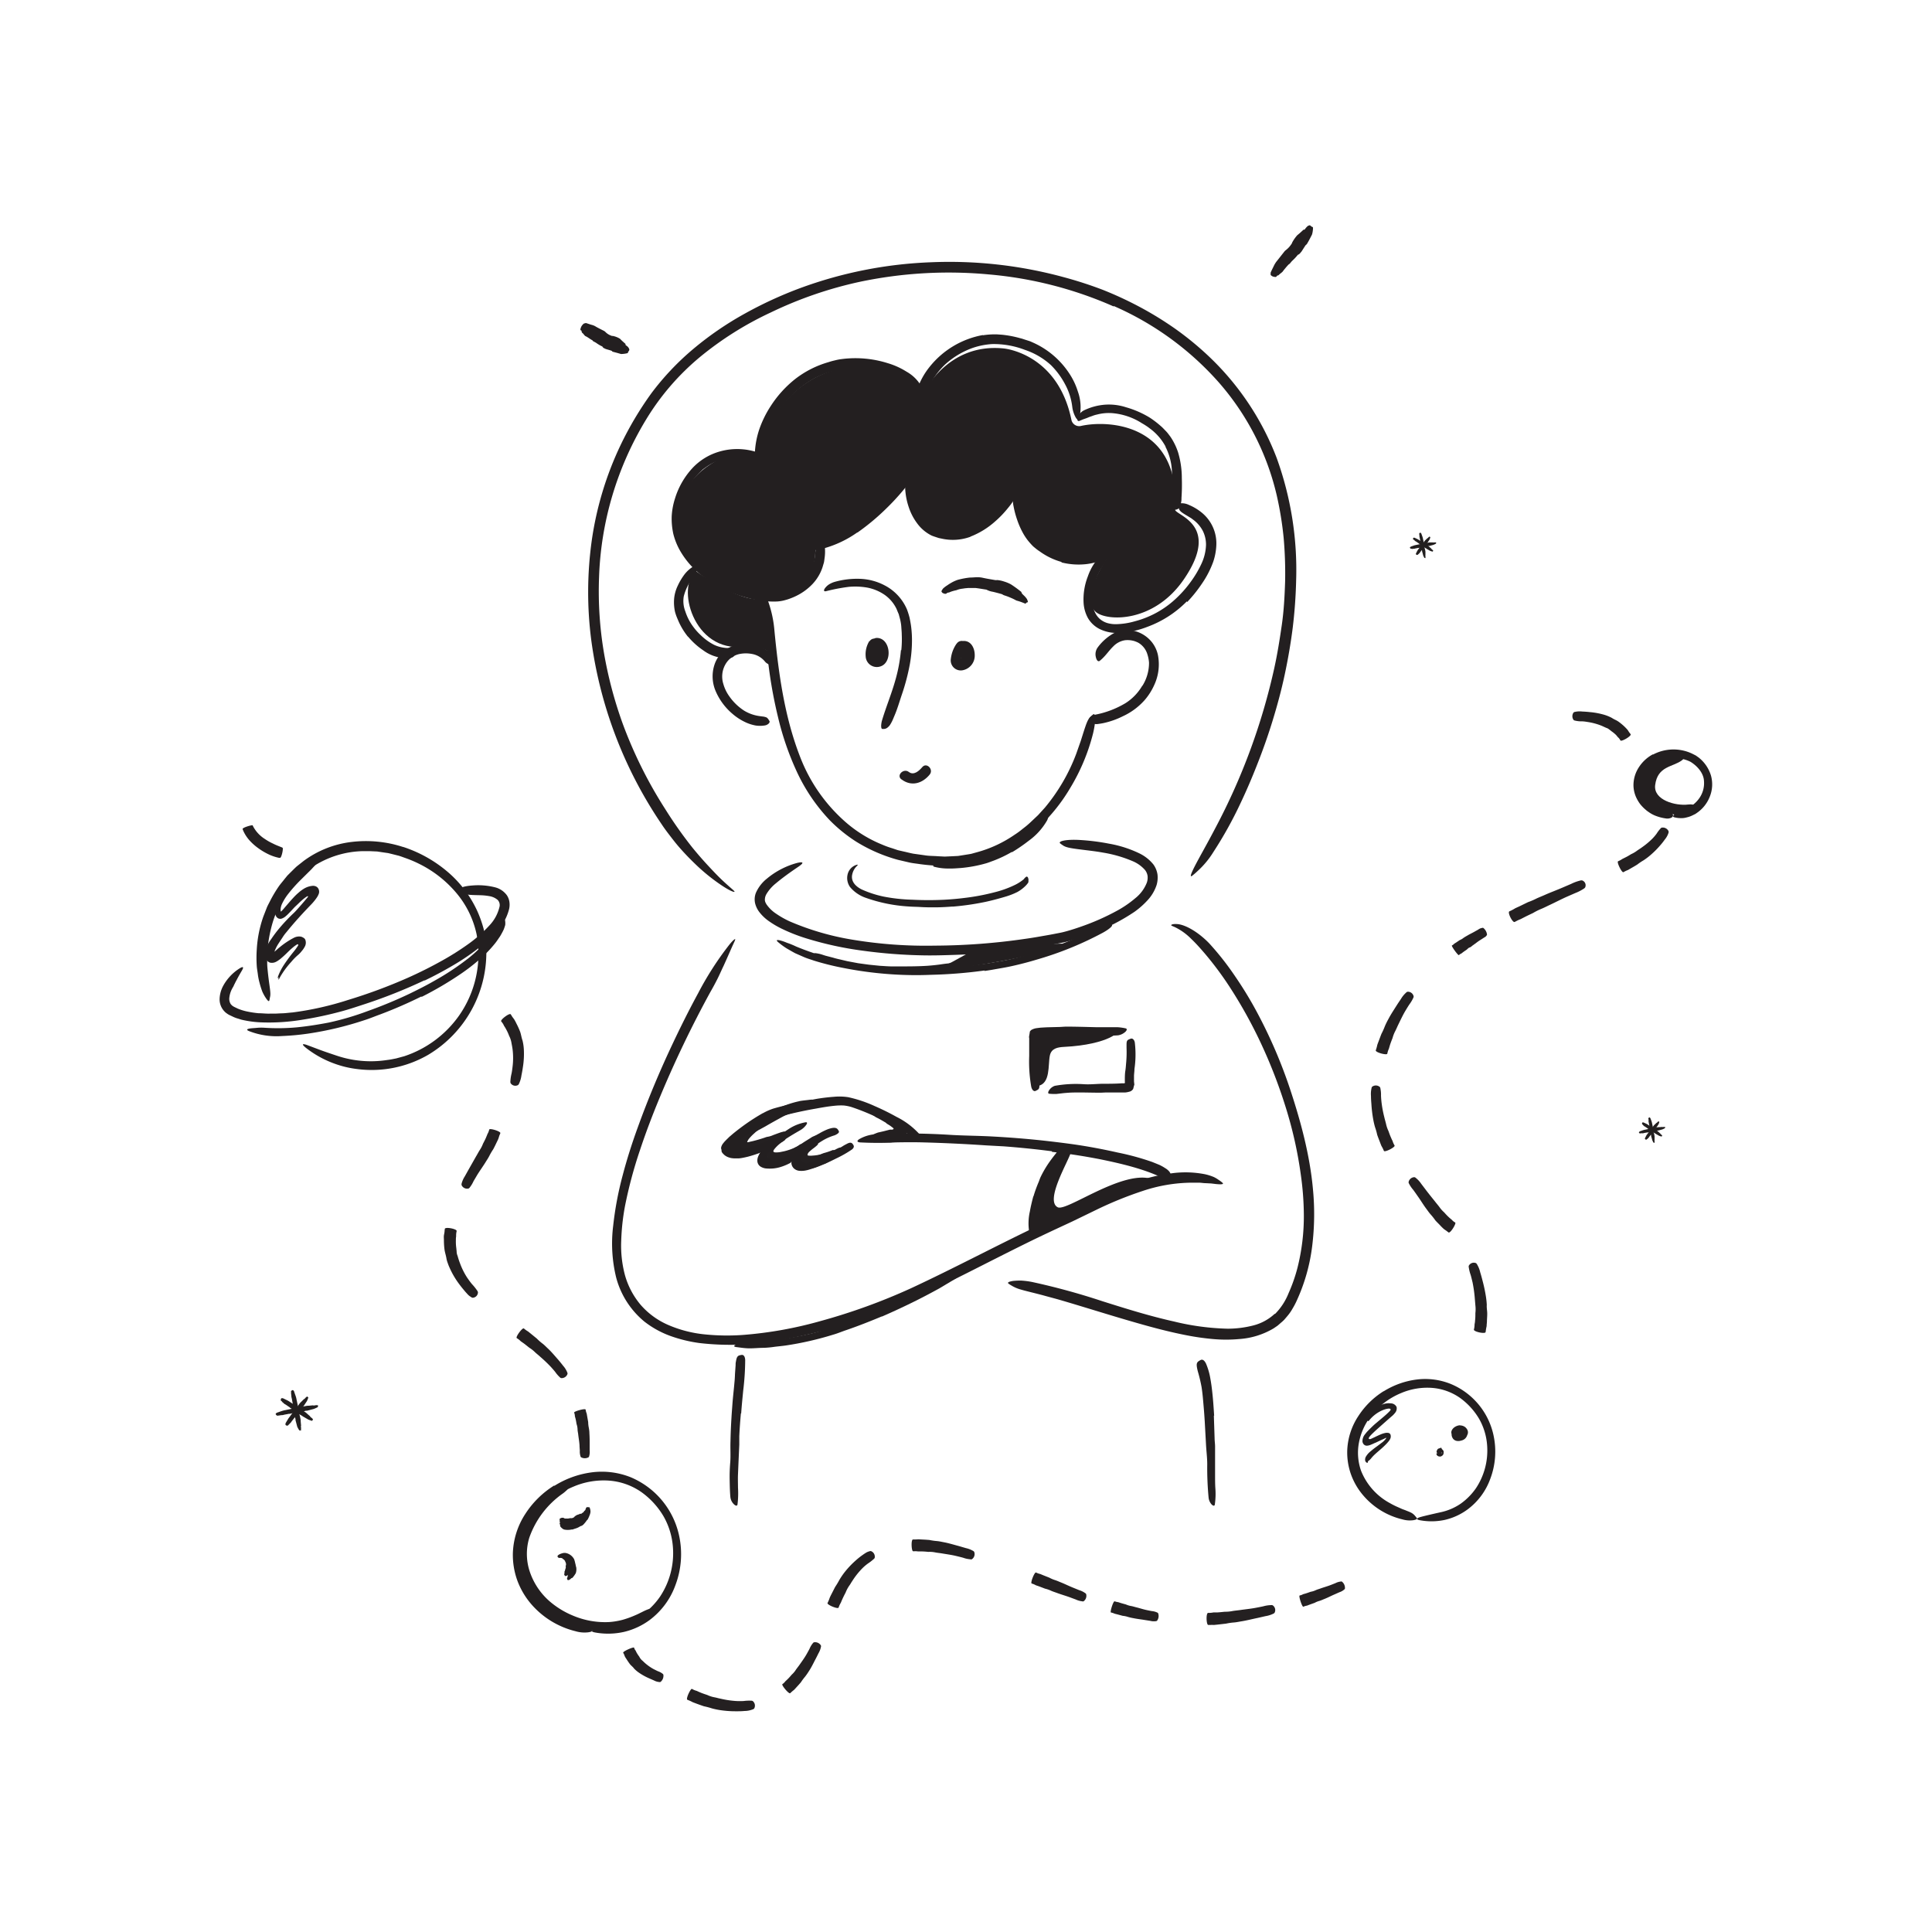 <svg xmlns="http://www.w3.org/2000/svg" width="520" height="520" viewBox="0 0 520 520"><defs><style>.cls-1{fill:#242021;}.cls-2{fill:#231f20;}.cls-3{fill:#221f1f;}</style></defs><title>Notioly New</title><g id="n.129_Space" data-name="n.129 Space"><path class="cls-1" d="M167.73,444.84l.15.28c.14.22.19.49.31.73s.26.46.42.68c.28.45.58.9.91,1.34s.81.74,1.12,1.2a8.43,8.43,0,0,0,1.24,1.07,16.13,16.13,0,0,0,2.76,1.55l1.39.61a3.54,3.54,0,0,0,1.43.42.46.46,0,0,0,.35-.05,2.13,2.13,0,0,0,.74-1.91.5.5,0,0,0-.21-.27,4.05,4.05,0,0,0-1.24-.67c-.42-.19-.82-.4-1.22-.6a13,13,0,0,1-2.13-1.48c-.33-.27-.6-.57-.92-.84a3,3,0,0,1-.76-1,10.64,10.64,0,0,1-.7-1.05c-.1-.18-.19-.38-.28-.58a1.79,1.79,0,0,1-.34-.56l-.1-.25C170.49,443.22,167.59,444.47,167.73,444.84Z"/><path class="cls-1" d="M185,457.49l.42.17a9.7,9.7,0,0,1,1,.48l1,.38c.68.25,1.37.5,2.06.73a19.45,19.45,0,0,1,2.12.56,19.57,19.57,0,0,0,2.15.46,28.19,28.19,0,0,0,4.41.32c.73,0,1.47,0,2.21-.08a6.12,6.12,0,0,0,2.19-.41.89.89,0,0,0,.43-.26,1.58,1.58,0,0,0-.39-2,.86.86,0,0,0-.45-.1,11.55,11.55,0,0,0-2,.09,18.49,18.49,0,0,1-2,0,24.56,24.56,0,0,1-3.91-.56l-1-.22a9.8,9.8,0,0,0-1-.23,7.9,7.9,0,0,1-1.89-.62c-.64-.21-1.27-.42-1.89-.68-.3-.13-.61-.26-.91-.41a5.14,5.14,0,0,1-.95-.35l-.37-.19C185.91,454.39,184.53,457.24,185,457.49Z"/><path class="cls-1" d="M212.68,455.73l.29-.27a8.48,8.48,0,0,1,.72-.6c.22-.22.43-.45.64-.69.42-.45.84-.91,1.24-1.39a14.55,14.55,0,0,1,1.1-1.48,17,17,0,0,0,1.05-1.51c.67-1,1.2-2.13,1.76-3.19.29-.54.55-1.08.82-1.62a5.53,5.53,0,0,0,.65-1.68.75.75,0,0,0,0-.42,1.82,1.82,0,0,0-1.87-.85.63.63,0,0,0-.31.26,5.73,5.73,0,0,0-.88,1.48c-.26.51-.54,1-.82,1.5-.57,1-1.24,1.9-1.88,2.82-.32.46-.68.89-1,1.36a6,6,0,0,1-1.08,1.27c-.36.42-.72.84-1.11,1.22-.2.19-.39.38-.6.56a3.56,3.56,0,0,1-.56.6l-.27.2C210.31,453.58,212.32,456,212.68,455.73Z"/><path class="cls-2" d="M450.83,202.57s3.72.64,1.89,2.05c-2.45,1.87-6.59,1.51-7.23,6.68-.51,4.06,5.51,5.65,8.85,5.24,4.06-.48.8,3.35-2.38,2.92s-10.7-2.41-10.27-7.92C441.69,211.54,442.35,202.57,450.83,202.57Z"/><path class="cls-2" d="M370.14,388.33l-.46.21c-.21.1-.41.19-.62.27a3.18,3.18,0,0,1-1.13.3,1.86,1.86,0,0,1-.42-.05l-.35-.2a1.45,1.45,0,0,1-.45-.84,2.9,2.9,0,0,1,.7-2l.37-.47.26-.29c.18-.18.35-.37.53-.54.52-.51,1-1,1.56-1.48.95-.81,1.91-1.59,2.82-2.39.23-.2.45-.41.66-.61l.31-.31.17-.18a.75.75,0,0,0,.2-.36c0-.16-.15-.22-.27-.25a1,1,0,0,0-.39,0,4.22,4.22,0,0,0-.71.14,8.26,8.26,0,0,0-1.42.57,9.49,9.49,0,0,0-3,2.47c-.22.3-.48.18-.55-.3a2.42,2.42,0,0,1,.81-1.95,9.48,9.48,0,0,1,1.88-1.4,7.49,7.49,0,0,1,2.22-.89c.22-.05.4-.06.68-.1a8,8,0,0,1,1,.05,1.75,1.75,0,0,1,1.35.95,1.85,1.85,0,0,1-.43,1.62,5.56,5.56,0,0,1-1,1c-1.35,1.18-2.68,2.36-4,3.54-1.46,1.35-2.79,2.59-1.62,2.49l.37-.15.73-.34c.54-.26,1.08-.52,1.65-.76a6.41,6.41,0,0,1,1.28-.4,2.28,2.28,0,0,1,.86,0,.75.75,0,0,1,.55.54,1.55,1.55,0,0,1-.08,1,3.27,3.27,0,0,1-.47.74,12,12,0,0,1-1,1.08c-1,1-2.12,1.83-3.07,2.78-.2.21-.39.42-.56.63a4.14,4.14,0,0,1-.62.64.49.49,0,0,0-.3.31,2,2,0,0,0-.05.24c0,.1-.16.14-.42-.06a.93.93,0,0,1-.29-.61,1.73,1.73,0,0,1,.16-.81,5.09,5.09,0,0,1,1.37-1.58c.5-.43,1-.82,1.53-1.2s1-.75,1.51-1.13a4.85,4.85,0,0,0,1.17-1.25v0h0L373,387l-.24.12a4.44,4.44,0,0,1-.49.24c-.7.3-1.41.66-2.15,1Z"/><path class="cls-2" d="M150.65,409.06c-.15-.13,0-.33.33-.48a1.48,1.48,0,0,1,.51-.08l.3.07a.51.51,0,0,0,.43.15.23.23,0,0,1,.14,0,.38.38,0,0,1,.15,0,2.69,2.69,0,0,0,.89-.1.66.66,0,0,1,.24,0,1.16,1.16,0,0,0,.82-.24s.1,0,.11-.11a2.9,2.9,0,0,1,.81-.55,3.58,3.58,0,0,0,.77-.29s0-.06.12,0,.22,0,.29-.08a1.76,1.76,0,0,1,.3-.21,1.84,1.84,0,0,1,.26,0,.51.51,0,0,1,.27.18c0,.09.14.12.22.17l.08.06a2.61,2.61,0,0,1-.22,1,11.6,11.6,0,0,1-.94,1.06c-.05.06-.14.07-.21.1a10,10,0,0,1-.87.67c-.19.07-.37.22-.62.15a.19.19,0,0,0-.13,0,3,3,0,0,1-1.09.22,5.35,5.35,0,0,1-.59.06.45.45,0,0,1-.11,0,.34.34,0,0,0-.14,0,3.46,3.46,0,0,1-1.54-.43,2.46,2.46,0,0,1-.57-.78C150.6,409.44,150.68,409.1,150.65,409.06Z"/><path class="cls-2" d="M151.16,419.16c-.11,0-.16-.1-.2-.36a.7.7,0,0,1,.07-.35,1,1,0,0,1,.23-.13,3,3,0,0,1,1,.14,1.75,1.75,0,0,1,.67.36,3.67,3.67,0,0,1,1,1.22,1,1,0,0,1,.1.34c.06.41.11.79.15,1.19a.37.37,0,0,0,0,.2,2.36,2.36,0,0,1-.24,1.34,4.69,4.69,0,0,1-.78.71s-.05.08-.13.07a.32.32,0,0,0-.3.11,1.76,1.76,0,0,1-.37.17.49.49,0,0,1-.24,0c-.08,0-.14-.13-.14-.16s-.07-.11-.12-.15l0-.05a2.16,2.16,0,0,1,.07-.4c0-.18,0-.39,0-.41a1.36,1.36,0,0,0,.15-.37,2,2,0,0,0,.09-.41s.06-.07.09-.1a2.11,2.11,0,0,0,0-.56.57.57,0,0,1,.09-.33s0,0,0-.07,0-.39-.09-.58a.94.94,0,0,0-.15-.28s0,0,0-.06,0-.06,0-.08c-.16-.18-.29-.42-.54-.51,0,0-.26-.27-.34-.29S151.2,419.14,151.16,419.16Z"/><path class="cls-2" d="M149.15,434.8a22.35,22.35,0,0,1-7.75-8.56,17,17,0,0,1-1.49-4A19.35,19.35,0,0,1,142.59,408a26.21,26.21,0,0,1,4-5.05,24.18,24.18,0,0,1,3.17-2.63,17.67,17.67,0,0,1,1.78-1,9.35,9.35,0,0,1,1.94-.7c.81-.26.82.07.36.74-.22.34-.55.76-.92,1.3a4.35,4.35,0,0,1-.67.69,7.73,7.73,0,0,1-.81.66,24.31,24.31,0,0,0-9,11.93,15,15,0,0,0,.19,9.19,18.3,18.3,0,0,0,5.95,8.4,23,23,0,0,0,5.62,3.31,22.16,22.16,0,0,0,9.7,1.74,19.37,19.37,0,0,0,3.73-.62,26.39,26.39,0,0,0,3.52-1.29c.51-.2,1-.48,1.48-.7,1.83-.93,2.49-1.12,3.17-.94a2.41,2.41,0,0,1,.45.13c.2.1.16.33-.08.69a5.86,5.86,0,0,1-1.33,1.37,20.2,20.2,0,0,1-14.71,3.73,25.75,25.75,0,0,1-11-4Z"/><path class="cls-2" d="M108.48,227.94a35.4,35.4,0,0,1,11.85,6.59,30.59,30.59,0,0,1,8.17,10.76,32.12,32.12,0,0,1,1.66,4.68,31.58,31.58,0,0,1,.71,4.91,32.11,32.11,0,0,1-15.58,29,30.38,30.38,0,0,1-19.43,3.82,26.74,26.74,0,0,1-4.77-1.06,27.8,27.8,0,0,1-8.58-4.48c-1.58-1.24-1.11-1.37.48-.76l3.22,1.21c1.32.49,2.86,1,4.5,1.55a28.84,28.84,0,0,0,9.05,1.48,29.26,29.26,0,0,0,4.58-.36c.77-.08,1.52-.26,2.27-.4l2.21-.6a29.3,29.3,0,0,0,14.68-10.85,28.88,28.88,0,0,0,4.79-21.9,25.4,25.4,0,0,0-5.5-11.23,31.07,31.07,0,0,0-10-7.81,31.9,31.9,0,0,0-3.62-1.53c-.61-.21-1.23-.46-1.85-.64l-1.91-.48-.95-.23-1-.14-1.94-.29-2-.09-1,0c-.33,0-.65,0-1,0a25.52,25.52,0,0,0-20.13,10.77A32.8,32.8,0,0,0,73.48,248a37,37,0,0,0-1.56,8.84c0,.66,0,1.31,0,2a16.33,16.33,0,0,0,.09,2c.47,4.89,1,6.35.64,7.64a6.17,6.17,0,0,1-.17.84c-.14.32-.46,0-1-.81a11.32,11.32,0,0,1-.89-1.65,23.27,23.27,0,0,1-.77-2.48,15.7,15.7,0,0,1-.42-2.15c-.09-.73-.24-1.46-.29-2.2a33.29,33.29,0,0,1,0-4.47,32,32,0,0,1,1.78-8.9l.84-2.15c.26-.72.67-1.39,1-2.08a35.28,35.28,0,0,1,2.4-4c.46-.63,1-1.23,1.46-1.84l.75-.92.83-.83c.57-.55,1.11-1.12,1.7-1.65l1.86-1.47a27.06,27.06,0,0,1,13-5.12,32.35,32.35,0,0,1,13.77,1.37Z"/><path class="cls-2" d="M113.39,268.22a120,120,0,0,1-11.17,4.85c-1.39.5-2.75,1.08-4.16,1.52a89.5,89.5,0,0,1-15.21,3.62,67.53,67.53,0,0,1-6.94.64,20.36,20.36,0,0,1-8.83-1.31c-.88-.34-.64-.59.2-.72.42-.07,1-.1,1.64-.15a12.51,12.51,0,0,1,2.23-.05,55.36,55.36,0,0,0,8.63-.1c2.9-.28,5.81-.74,8.73-1.3A75.38,75.38,0,0,0,99,272.12a118.51,118.51,0,0,0,11.13-4.61c2.23-1.08,4.44-2.19,6.59-3.42a70.83,70.83,0,0,0,9.34-6.17,33,33,0,0,0,5.9-6,17.51,17.51,0,0,0,1-1.5c1.14-1.91,1.29-2.49,2.05-2.81a5.12,5.12,0,0,1,.5-.22c.27-.07.44.15.47.64a4.52,4.52,0,0,1,0,.94c-.1.35-.23.76-.4,1.2a19.42,19.42,0,0,1-1,1.86c-.39.56-.77,1.15-1.19,1.7a32.45,32.45,0,0,1-2.78,3.09,51.48,51.48,0,0,1-6.47,5.22,93.09,93.09,0,0,1-10.63,6.26Z"/><path class="cls-2" d="M82.51,234A9.82,9.82,0,0,1,85,232.17c.26-.14.39.06.16.32-.44.51-.9,1-1.37,1.51L81,236.76a40.77,40.77,0,0,0-3.48,3.9,14.09,14.09,0,0,0-1.6,2.58,4.16,4.16,0,0,0-.38,1.3,2.3,2.3,0,0,0,0,.59,1.49,1.49,0,0,0,.07.25h0s0,0,0,0a11.05,11.05,0,0,0,1-1.09c.71-.81,1.43-1.68,2.21-2.52.38-.42.79-.84,1.23-1.24l.68-.59.37-.28.19-.13a2.35,2.35,0,0,1,.31-.21,5.41,5.41,0,0,1,2.73-.91l.52.08.41.21a1.74,1.74,0,0,1,.39.42,1.89,1.89,0,0,1,.19.45,1.77,1.77,0,0,1,0,.88,4.61,4.61,0,0,1-.57,1.13,12,12,0,0,1-.86,1.13c-.24.29-.36.41-.55.62-2.39,2.47-4.64,4.93-6.73,7.52a11.08,11.08,0,0,0-1,1.33c-.12.21-.67,1-1.28,1.95a10.62,10.62,0,0,0-.83,1.61,3.39,3.39,0,0,0-.15.41c0,.1,0,0,0,0h0a0,0,0,0,0,0,0h0l.15-.12c.58-.48,1-.91,1.23-1.05a21,21,0,0,1,3.92-2.61,3,3,0,0,1,1.84-.27,2.39,2.39,0,0,1,.77.37,1.05,1.05,0,0,1,.46.68,2.21,2.21,0,0,1-.24,1.7,6,6,0,0,1-.82,1.17,6.67,6.67,0,0,1-.88.94,15,15,0,0,0-1.9,1.92,23.34,23.34,0,0,0-2.28,2.91c-.33.51-.65,1-.93,1.56s-.28.17-.23,0c.15-.55-.09-.15-.16-.11s-.07,0-.07,0a2.71,2.71,0,0,1,.08-.33,7.8,7.8,0,0,1,.31-.82,15.52,15.52,0,0,1,1.27-2.35,43,43,0,0,1,2.6-3.53,14.56,14.56,0,0,0,1-1.35c.07-.09.13-.2.2-.3l.07-.12a.32.32,0,0,0,0-.17c0-.15-.2-.14-.29-.08h0l-.16.09-.37.25c-.25.18-.5.38-.74.59-.49.41-.94.85-1.35,1.25-.81.82-1.52,1.41-1.77,1.63l-.2.16c-.11.09-.25.18-.36.26a5.05,5.05,0,0,1-.75.46,2.36,2.36,0,0,1-1.44.24,1.48,1.48,0,0,1-.3-.08,1.63,1.63,0,0,1-.87-.88,2.82,2.82,0,0,1-.32-1,3.44,3.44,0,0,1,0-.85c0-.16,0-.32.08-.49l.08-.27.06-.19A11.41,11.41,0,0,1,73,252.75a33.34,33.34,0,0,1,2.33-3.08A47.68,47.68,0,0,1,79,245.8a10.31,10.31,0,0,0,.73-.75c1-1.09,2-2.25,2.93-3.37l.16-.2,0,0,.09-.13s0-.12,0-.13a.41.41,0,0,0-.15,0,.34.34,0,0,0-.15.07l-.26.16-.43.31a20.06,20.06,0,0,0-1.63,1.46l-.59.56a10.05,10.05,0,0,0-.73.73c-.54.58-1.08,1.17-1.69,1.76l-.49.43a3.41,3.41,0,0,1-.86.5,1.3,1.3,0,0,1-1,0,1.43,1.43,0,0,1-.67-.68,3.37,3.37,0,0,1-.25-.65,1.89,1.89,0,0,1-.09-.49,3.35,3.35,0,0,1,0-1,6.7,6.7,0,0,1,.51-1.66A14.14,14.14,0,0,1,76.21,240a24.54,24.54,0,0,1,2-2.15c.88-.88,1.81-1.72,2.16-2.06S82.17,234.36,82.51,234Z"/><path class="cls-2" d="M237.36,354.31c-3.15,1.31-6.32,2.57-9.56,3.68-1.18.39-2.32.89-3.53,1.23a85.68,85.68,0,0,1-12.85,2.93c-1,.14-1.94.22-2.91.34a25.81,25.81,0,0,1-2.91.28c-1.24,0-2.49.13-3.74.14s-2.5-.19-3.73-.35c-.77-.11-.62-.42.06-.71a8.23,8.23,0,0,1,3.25-.57,94.74,94.74,0,0,0,14.7-1.87c1.46-.32,3-.64,4.43-1.1s3-.92,4.41-1.42c3.2-1.1,6.38-2.27,9.51-3.59l2.89-1.22,2.86-1.29c2.87-1.33,5.75-2.72,8.53-4.18,2.16-1.16,4.22-2.4,6.36-3.56.47-.26.92-.53,1.4-.77,1.82-.85,2.5-1,3.06-.76a2.35,2.35,0,0,1,.38.14c.3.21-.31.83-1.52,1.63-.89.63-1.82,1.2-2.77,1.77s-1.91,1.16-2.89,1.73c-2,1.1-4,2.16-6.07,3.2q-4.59,2.29-9.34,4.36Z"/><path class="cls-2" d="M283.63,312.48s5-4.12,4.58-2.32c-.45,2.08-7.11,13-3.51,14.78,2.38,1.18,17-9.84,25-7.71,1.52.41.23.85,0,.92-.6.17-30.58,12.5-30.58,12.5a26.4,26.4,0,0,1,1.7-12C283.27,313.06,283.63,312.48,283.63,312.48Z"/><path class="cls-2" d="M233.85,299.24a1.2,1.2,0,0,1-.69-.59c-.06-.08,0-.27.1-.29s.42-.07.63-.08a20.31,20.31,0,0,1,2.67.39,6.48,6.48,0,0,1,1.74.64,29.92,29.92,0,0,1,3.33,1.8l.36.25.57.48c1.34,1.15,2.05,2.28,1.34,3.61a1.87,1.87,0,0,0-.35.57,1.66,1.66,0,0,1-.65.55,9.55,9.55,0,0,1-1.66.66,8.46,8.46,0,0,1-1.69.26c-.82-.05-1.65,0-2.5-.05-.12,0-.24.05-.36-.05a1.08,1.08,0,0,0-.8-.15,3.7,3.7,0,0,1-1.09-.1,3.54,3.54,0,0,1-.53-.36c-.16-.11-.07-.4,0-.44s0-.25,0-.38a.56.56,0,0,1,0-.13,1.27,1.27,0,0,1,.3-.21,3,3,0,0,1,.66-.36,9.87,9.87,0,0,1,1.09-.44l.45-.1,1-.23,1.69-.43a1.54,1.54,0,0,1,.52,0c.72-.09.43-.28.43-.27h.18c.05,0,0,0,0,0s0,0-.12-.11l-.06-.06-.23-.18-.47-.36c-.32-.24-.68-.42-1-.64-.06,0-.11-.1-.17-.15a1.18,1.18,0,0,0-.22-.17c-.84-.49-1.67-1-2.55-1.41a15.4,15.4,0,0,0-1.28-.91C234.32,299.69,234,299.27,233.85,299.24Z"/><path class="cls-2" d="M218.82,307.48a.82.82,0,0,1,1,.16.38.38,0,0,1,0,.4,4.25,4.25,0,0,0-.36.37s-.39.27-.79.58a9.17,9.17,0,0,0-1,.91c-.39.4-.77.79-1.1,1.17a4.72,4.72,0,0,0-.47.57l-.16.27c0,.12,0,.08,0,.08h0l.09,0,.24,0a5.09,5.09,0,0,0,2.34-.32,1,1,0,0,0,.39-.19c.19-.15,2.39-1,2.69-1.12a16.82,16.82,0,0,0,2.21-.73c.11,0,.19-.12.32-.1a.93.93,0,0,0,.71-.18c.3-.15.59-.3.89-.42a4.51,4.51,0,0,1,.53-.1c.16,0,.28.2.26.26s.11.18.2.25l.08.08a4.16,4.16,0,0,1-.65,1,7.75,7.75,0,0,1-.9.94l-.43.27-.94.56c-.7.4-1.46.78-1.61.87a2.23,2.23,0,0,1-.52.15c-.06.05-2.31,1-2.43,1a4.07,4.07,0,0,1-1.57.24,1.73,1.73,0,0,0-.32,0,4.65,4.65,0,0,1-1.5,0,5.1,5.1,0,0,1-.92-.23,2.87,2.87,0,0,1-.92-.64,2.33,2.33,0,0,1-.44-2.12,2.26,2.26,0,0,1,.18-.39,3.22,3.22,0,0,1,.21-.35,8.79,8.79,0,0,1,2.37-2.38c.18-.17,1.28-.64,1.52-.78S218.7,307.56,218.82,307.48Z"/><path class="cls-1" d="M221.46,310.7l-.25,0-1.28.2a10.88,10.88,0,0,1-1.24.13,4.43,4.43,0,0,1-1.06,0c-.14,0-.24-.08-.26-.08s0,0,0,0,0,0,0-.08,0-.08,0-.12a.57.57,0,0,1,.06-.24,1.91,1.91,0,0,1,.5-.61c.25-.23.54-.48.87-.73a12.7,12.7,0,0,0,1.06-.85l.26-.27c.36-.51-1-1-1.09-1.05l-.15.1c-.27.16-.65.33-1,.52a8.33,8.33,0,0,0-1.2.69,3.93,3.93,0,0,0-1.1,1.31,2.54,2.54,0,0,0-.27,1,2.79,2.79,0,0,0,0,.5c0,.15.06.31.09.54s.18.42.28.62l.48.48a3.26,3.26,0,0,0,1,.47,6.86,6.86,0,0,0,1.66.21,11.87,11.87,0,0,0,2.95-.31l.27-.06C222.27,312.94,221.76,310.64,221.46,310.7Z"/><path class="cls-2" d="M221,305.2a1.06,1.06,0,0,1,.56,0,2.17,2.17,0,0,1,.47.1.12.12,0,0,1,0,.21.89.89,0,0,0-.43.41c0,.24-1.46,1.31-1.93,1.78a14.91,14.91,0,0,1-1.44,1.19c-1,.74-2.09,1.5-3.18,2.23a5.24,5.24,0,0,1-.77.43c-.92.42-1.79.92-2.71,1.42a1.53,1.53,0,0,0-.45.28,5.56,5.56,0,0,1-1.64.71,5.47,5.47,0,0,1-2.06.24,3.93,3.93,0,0,1-1.76-.67,2.6,2.6,0,0,1-.76-.79,2.65,2.65,0,0,1-.23-.48,1.9,1.9,0,0,1,0-.53,1.19,1.19,0,0,1,.17-.58c.33-.36.52-.7.81-1a3.51,3.51,0,0,1,1-.67,2.38,2.38,0,0,1,.55-.19c.17-.05.15.06.12.11s0,.11.09.12l0,0c0,.05-.31.5-.53,1s-.2.62-.22.67a.17.17,0,0,0,.16.23,2.42,2.42,0,0,0,.56.09,2.58,2.58,0,0,0,.46,0,2,2,0,0,1,.42,0,5.84,5.84,0,0,0,1-.36c.51-.23,1-.5,1.07-.53a6.34,6.34,0,0,1,1.34-.53A.93.93,0,0,0,212,310c.71-.44,1.47-.82,2.22-1.25.38-.22.74-.48,1.11-.73l.22-.1a1.38,1.38,0,0,0,.27-.14c.86-.6,1.79-1.12,2.69-1.72.2-.14,1.34-.58,1.59-.73a1.93,1.93,0,0,1,.44-.1A1.38,1.38,0,0,0,221,305.2Z"/><path class="cls-1" d="M215.68,308.15a.76.76,0,0,0-.35.11c-.26.12-.53.24-.8.34s-.53.24-.8.37a14.22,14.22,0,0,1-1.65.61,13,13,0,0,1-1.69.42,6.38,6.38,0,0,1-1.57.17c-.51,0-.56-.12-.64-.22s0-.35.32-.75a9.72,9.72,0,0,1,2.57-2.18c.11-.06.18-.18.27-.26.27-.34-.29-1.7-.85-1.62a1.64,1.64,0,0,0-.43.13,10.63,10.63,0,0,0-3.27,2.66,5,5,0,0,0-.33.51,2.53,2.53,0,0,0-.28.62,2.36,2.36,0,0,0,0,1.64,2,2,0,0,0,.44.73,2.21,2.21,0,0,0,.62.55,2.84,2.84,0,0,0,.7.31c.21.06.42.1.63.14a9.8,9.8,0,0,0,4.25-.5,11.09,11.09,0,0,0,3.69-1.79.83.83,0,0,0,.31-.33C217.06,309.26,216.19,308.19,215.68,308.15Z"/><path class="cls-2" d="M220.17,296.11a1.85,1.85,0,0,1,1.81.5c.17.15.13.61,0,.68-.37.13-.73.27-1.1.38-.11,0-1.06.16-2.14.39s-2.26.53-2.85.71c-1.14.34-2.28.66-3.38,1a14.29,14.29,0,0,0-1.59.66l-.37.19-.42.23-.82.45q-1.63.89-3.24,1.83c-.47.27-1,.54-1.43.79a19.79,19.79,0,0,0-4.52,3.11,2.75,2.75,0,0,0-.55.64l-.06.11h0v0s0,0,0,0h.1l.41-.07,1.11-.24a40.25,40.25,0,0,0,4.77-1.3,3.31,3.31,0,0,1,.68-.2,5.42,5.42,0,0,0,1.47-.44c.67-.25,1.34-.5,2-.73.33-.11.68-.18,1-.27s.21.14.12.2c-.27.18,0,.15.05.2s.05,0,0,.06a4.65,4.65,0,0,1-.58.35c-.35.21-.82.47-1.28.75-1,.54-2,1.1-2.17,1.19l-.92.44-2,.92c-1.47.67-3.1,1.29-3.45,1.4a3.87,3.87,0,0,1-.56.15l-.31.06-.48.07a4.37,4.37,0,0,1-1.52.07,2,2,0,0,1-1.11-.49,1.8,1.8,0,0,1-.58-1.26,3.36,3.36,0,0,1,.34-1.48c.12-.24.29-.47.42-.69a2.26,2.26,0,0,1,.23-.31l.19-.24a8.76,8.76,0,0,1,.67-.72,10.82,10.82,0,0,1,2.54-1.89,3.58,3.58,0,0,0,.52-.34,41.87,41.87,0,0,1,4.49-2.68l2.31-1.29a3.43,3.43,0,0,1,.44-.19c.18-.08.37-.16.54-.25a25.54,25.54,0,0,1,6.12-2.16c.47-.16,2.8-.36,3.36-.45C218.84,296,219.9,296.18,220.17,296.11Z"/><path class="cls-1" d="M209.93,305.16l-.43.13c-1.35.41-2.63.91-3.93,1.3a17.39,17.39,0,0,1-3.79.83,4.18,4.18,0,0,1-.68,0h0a1.68,1.68,0,0,1,.09-.27,3.19,3.19,0,0,1,.43-.69,12.28,12.28,0,0,1,1.34-1.37c.48-.46,1-.9,1.53-1.32l.34-.26c.38-.3-.13-1.22-.61-1l-.41.21a12.73,12.73,0,0,0-3.57,2.56,4.76,4.76,0,0,0-.76,1,6.69,6.69,0,0,0-.3.7,3.24,3.24,0,0,0,0,1,2,2,0,0,0,1.33,1.39,3.82,3.82,0,0,0,1.39.19,18.85,18.85,0,0,0,4.35-.85c1.37-.4,2.72-.82,4-1.3l.39-.14C211,307.12,210.47,305,209.93,305.16Z"/><path class="cls-2" d="M278.22,292.16c0,.16,1,.14,1.13.13,3.45-.64,2.69-5.68,3.22-8.19.41-1.94,2.09-2.24,3.85-2.33,12-.59,16.15-4.5,13.45-4.49s-21.54.18-21.44,1.28S278.22,292.12,278.22,292.16Z"/><path class="cls-2" d="M233.91,259.65l2.94.3c1,.05,2,.14,3,.16H242c2.55,0,5.1,0,7.65-.17,1.13-.08,2.26-.2,3.38-.35a38.89,38.89,0,0,1,4.34-.44c.9,0-.1,1.31-1.74,1.59a51.34,51.34,0,0,1-9,.62c-1.8,0-3.67.08-5.52,0-1,0-2-.09-3-.16s-2-.14-3-.26c-1.24-.1-2.47-.31-3.7-.48-1.86-.31-3.72-.69-5.53-1.16-1.43-.29-2.79-.74-4.18-1.15l-.89-.33c-1.09-.48-1.38-.76-1.54-1a.66.66,0,0,1-.1-.18c-.05-.16.45-.11,1.29.07.63.13,1.22.38,1.84.55l1.9.49c.62.19,1.26.35,1.91.49l1.94.46,2.92.55,3,.41Z"/><path class="cls-2" d="M250.25,261.28c7.19,0,37-5.4,35.69-7.22-.38-.54-24.95,2.23-24.95,2.23s-2.68,1.55-4.86,2.7C253.59,260.32,249.14,261.28,250.25,261.28Z"/><path class="cls-2" d="M265,261.21a125.92,125.92,0,0,1-14.37,1.16c-1.75.07-3.5.11-5.25.08a101.52,101.52,0,0,1-18.41-1.93,72.36,72.36,0,0,1-8-2c-.83-.3-1.67-.53-2.49-.88l-2.42-1.06c-.79-.41-1.55-.87-2.32-1.31a20.27,20.27,0,0,1-2.15-1.56c-.87-.68-.54-.83.41-.59a13.29,13.29,0,0,1,1.81.63,21.15,21.15,0,0,1,2.45,1,72.81,72.81,0,0,0,9.81,3.27,100.71,100.71,0,0,0,10.33,2,89.45,89.45,0,0,0,12.94.68,139.39,139.39,0,0,0,14.29-.84l4.37-.58,4.34-.76a99.62,99.62,0,0,0,12.85-3.52c3.25-1.14,6.36-2.45,9.43-3.87l2-1c2.5-1.2,3.32-1.53,4.09-1.37a2.27,2.27,0,0,1,.51.11c.42.2-.42,1.06-2.24,2.09a90,90,0,0,1-17.74,7.26c-2.32.7-4.67,1.32-7.06,1.84-1.2.27-2.4.47-3.6.68s-2.39.44-3.6.59Z"/><path class="cls-2" d="M272.37,229.28a32.77,32.77,0,0,1-5,2.39c-.63.22-1.25.48-1.89.67a35.8,35.8,0,0,1-6.94,1.29c-1,.06-2.08.17-3.12.13a14.37,14.37,0,0,1-4-.48c-.4-.11-.3-.28.08-.42a5.24,5.24,0,0,1,1.75-.23,44.47,44.47,0,0,0,7.79-.51,25.86,25.86,0,0,0,4.66-1.3,33.21,33.21,0,0,0,4.88-2.16c1-.53,1.9-1.11,2.81-1.73a37.12,37.12,0,0,0,4-3,28.57,28.57,0,0,0,2.7-2.69c.18-.21.34-.42.54-.62.71-.74.94-1,1.26-1,.07,0,.15,0,.2,0s.11.45-.26,1.19a17.32,17.32,0,0,1-4.92,5.46,46.21,46.21,0,0,1-4.57,3.14Z"/><path class="cls-2" d="M219.44,148s.38,7.86-5.07,10.43-23.58,3-30.06-10.43c0,0-7.69-15.18,8.95-24.25a16.34,16.34,0,0,1,11-1.16s3.19-19.08,22-23.45c0,0,13.31-3.73,21.08,6.31l1,.81s6.3-14.08,21.83-12.47c0,0,14.5,1.25,18.2,19.2a2.14,2.14,0,0,0,2.51,1.67c7.4-1.7,26.88-.68,25.37,22.44-.1,1.63,12.68,3.88,2.33,18.91-8.06,11.69-20.7,11.27-23.65,8.68-4-3.54,1.78-12.6,3.83-16a15.81,15.81,0,0,1-13.29,1c-7.7-2.68-11.18-9-12-17.09,0,0-5.36,10.11-14.28,11s-14.91-3.74-15.24-13.67c0,0-9.6,12.28-21.15,15.91Z"/><path class="cls-2" d="M206.27,160.84s1.14,13.73,1.08,14.94c0,0-2.28-2.34-7-1.74-14,1.74-18.41-16.68-12.93-20.24C187.42,153.78,200.72,163.49,206.27,160.84Z"/><path class="cls-2" d="M253.81,233.07a55,55,0,0,1-6.14-.48c-1-.16-2-.24-3-.47l-3-.7a42.67,42.67,0,0,1-11.31-4.94,40.74,40.74,0,0,1-7-5.68,48.64,48.64,0,0,1-8.85-13,77,77,0,0,1-5.09-14.72,123.77,123.77,0,0,1-2.5-13.51,120.27,120.27,0,0,1-1-17.43c0-.45,0-.75,0-.94s.08-.31.16-.31.46.37.73,1.13a31,31,0,0,1,1.62,7.61c1.13,11.68,2.71,23.34,7,34.28a44.5,44.5,0,0,0,12.11,17.31,35,35,0,0,0,9.9,6.11,24.62,24.62,0,0,0,2.76,1l1.39.47c.47.13.95.22,1.43.34,1,.21,1.9.47,2.87.64l2.93.41c1.19.21,2.42.17,3.63.27l1.82.09,1.8-.08,1.8-.09,1.78-.28c.6-.1,1.2-.18,1.79-.3l1.73-.48a33.08,33.08,0,0,0,9.9-4.64,22.21,22.21,0,0,0,2.22-1.63,23.81,23.81,0,0,0,2.11-1.77l2-1.89,1.82-2a50.05,50.05,0,0,0,8.45-14.51l1.22-3.47c1.4-4.39,1.76-5.81,2.76-6.61a5.59,5.59,0,0,1,.63-.55c.59-.34.74,1.67-.07,5.1A53.62,53.62,0,0,1,288,212.17a47.41,47.41,0,0,1-10.85,12.61,36.14,36.14,0,0,1-23.36,8.36Z"/><path class="cls-2" d="M192.76,186.33a10.08,10.08,0,0,1-.5-7.3,8.13,8.13,0,0,1,1.26-2.47,9.34,9.34,0,0,1,8.4-3.28,8.63,8.63,0,0,1,3.85,1.31,5.88,5.88,0,0,1,2.84,4.24c.08.54-.43.55-1,.32a4.13,4.13,0,0,1-.94-.47,2.37,2.37,0,0,1-.82-.67,5.85,5.85,0,0,0-2.93-1.88,8.79,8.79,0,0,0-3.8-.12,5.71,5.71,0,0,0-3.83,2.73,6.61,6.61,0,0,0-.61,5.32,10.59,10.59,0,0,0,1.57,3.29,14.37,14.37,0,0,0,4.06,3.94,10.78,10.78,0,0,0,4,1.43l.88.12a3.87,3.87,0,0,1,1.14.27,1.91,1.91,0,0,1,.58.65c.07.13.17.25.22.36s0,.39-.22.61a2,2,0,0,1-1.16.54,7.92,7.92,0,0,1-2.38,0,11.58,11.58,0,0,1-2.29-.68,15.08,15.08,0,0,1-4-2.52,16.55,16.55,0,0,1-4.29-5.67Z"/><path class="cls-2" d="M307.49,184.57a11.61,11.61,0,0,0,1.77-6.19,9.16,9.16,0,0,0-.43-2.24,5.41,5.41,0,0,0-2.21-3,4.15,4.15,0,0,0-.87-.43,4.77,4.77,0,0,0-.95-.29,6.4,6.4,0,0,0-2-.1,5.55,5.55,0,0,0-3.18,1.68c-1.19,1.14-2.13,2.68-3.61,3.85-.46.37-.89-.17-1.06-1a3.12,3.12,0,0,1,.54-2.65,13.63,13.63,0,0,1,4.72-4,7.52,7.52,0,0,1,3.42-.64A8.79,8.79,0,0,1,310,172.8a8.44,8.44,0,0,1,1.67,3.56,13.2,13.2,0,0,1-1,8,16.5,16.5,0,0,1-2.62,4.11,17.74,17.74,0,0,1-5.84,4.31,21.94,21.94,0,0,1-5.26,1.85c-.41.08-.8.15-1.21.2a3.21,3.21,0,0,1-1.63-.09,1.57,1.57,0,0,1-.71-.73,2.67,2.67,0,0,1-.2-.42c-.06-.23.06-.44.32-.66a2.3,2.3,0,0,1,1.14-.55,24.94,24.94,0,0,0,8.29-3.14,13.74,13.74,0,0,0,4.49-4.67Z"/><path class="cls-2" d="M230.72,143.32a29,29,0,0,1-9.31,4.36,15.37,15.37,0,0,1-3.9.47,11.72,11.72,0,0,1-6.53-2.28,4.32,4.32,0,0,1-.7-.55c-.22-.21-.45-.41-.66-.63a9.55,9.55,0,0,1-1-1.44,11.79,11.79,0,0,1-1.3-3.16,22.83,22.83,0,0,1-.7-5.77,21.33,21.33,0,0,1,1.06-7.19c.25-.72.55-.53.79.15a10.24,10.24,0,0,1,.52,3.2q0,1.76,0,3.48c.05,1.15.2,2.27.3,3.38a17.88,17.88,0,0,0,.75,3.17,8.3,8.3,0,0,0,1.52,2.62,5,5,0,0,0,.66.63l.8.57a9.32,9.32,0,0,0,1.8.8,10.39,10.39,0,0,0,4,.39,20.27,20.27,0,0,0,8.68-3.2,43.54,43.54,0,0,0,4.85-3.44A64.69,64.69,0,0,0,239,132.7c1.6-1.73,3-3.57,4.41-5.41.31-.41.59-.82.92-1.23a5.78,5.78,0,0,1,1.44-1.44,1.66,1.66,0,0,1,.56-.24,2.24,2.24,0,0,1,.58,0c.18,0,.36,0,.48,0,.37.07.41,1.12-.36,2.32a62.82,62.82,0,0,1-8.43,10.11,61.21,61.21,0,0,1-7.79,6.51Z"/><path class="cls-2" d="M261.2,144.47a13.83,13.83,0,0,1-7.8.49l-.7-.14-.68-.22c-.45-.16-.9-.28-1.35-.49a10.74,10.74,0,0,1-3.86-3.31,15.22,15.22,0,0,1-2.23-4.33,18.19,18.19,0,0,1-.89-4.19,9.25,9.25,0,0,1,1-5.36c.28-.5.56-.26.75.31a5.81,5.81,0,0,1,.22,1,4.86,4.86,0,0,1,.07,1.27,13.36,13.36,0,0,0,.08,2.37,9.49,9.49,0,0,0,.14,1.18,7.81,7.81,0,0,0,.23,1.17,17.52,17.52,0,0,0,1.78,4.5,7.79,7.79,0,0,0,1.9,2.22,7.35,7.35,0,0,0,2.55,1.35,11.12,11.12,0,0,0,6.49.35,12.65,12.65,0,0,0,2-.63,20.67,20.67,0,0,0,1.88-.95,23,23,0,0,0,5.08-4.05,32.77,32.77,0,0,0,3-4c.21-.3.38-.63.61-.92.79-1.13,1.38-1.25,2-1.19a2.35,2.35,0,0,1,.4,0c.2.05.27.24.28.56a3.12,3.12,0,0,1-.24,1.29,19.85,19.85,0,0,1-2.62,4,27.72,27.72,0,0,1-3.49,3.63,21.84,21.84,0,0,1-6.6,4.05Z"/><path class="cls-2" d="M285.74,151.26a18.33,18.33,0,0,1-5.9-2.85,11.44,11.44,0,0,1-1-.72c-.3-.26-.63-.49-.91-.78a19.29,19.29,0,0,1-1.39-1.59,15.06,15.06,0,0,1-1.15-1.75,21.91,21.91,0,0,1-1.65-3.75,24.49,24.49,0,0,1-.93-3.51,7.84,7.84,0,0,1,.38-4.68c.21-.46.53-.24.8.24a4.53,4.53,0,0,1,.6,1.91,22.66,22.66,0,0,0,2.2,8,9.85,9.85,0,0,0,1.38,2.19,11.17,11.17,0,0,0,.89.94l.47.46.5.42a15.28,15.28,0,0,0,5,2.88l.85.28.88.21a15,15,0,0,0,1.78.31,15.92,15.92,0,0,0,5.46-.33,14,14,0,0,0,3.82-1.69,7.57,7.57,0,0,1,.76-.49,4,4,0,0,1,1.12-.47,1.42,1.42,0,0,1,.81.2,2.71,2.71,0,0,1,.34.18c.15.12.18.3.09.58a2.09,2.09,0,0,1-.61,1,10,10,0,0,1-1.69,1.31,16.18,16.18,0,0,1-2,1,17,17,0,0,1-4.32,1.08,18.86,18.86,0,0,1-6.65-.47Z"/><path class="cls-2" d="M319.43,161.87a28.77,28.77,0,0,1-10.6,6.84,25.37,25.37,0,0,1-4.42,1.28,17.55,17.55,0,0,1-4.13.36,10.32,10.32,0,0,1-4.21-1,7.54,7.54,0,0,1-3.25-3,9.69,9.69,0,0,1-1.17-4.1,17,17,0,0,1,1.14-7.1,15,15,0,0,1,5.36-7.27c.81-.51.9-.12.59.7A19.67,19.67,0,0,1,297,152a18.68,18.68,0,0,0-2.91,7.59c-.34,2.63.11,5.39,1.93,7a5.56,5.56,0,0,0,1.94,1.08,8.12,8.12,0,0,0,2.39.33,19.67,19.67,0,0,0,5.13-.79,25.51,25.51,0,0,0,10.2-5.36,30.92,30.92,0,0,0,4.87-5.34,28.46,28.46,0,0,0,2.79-4.71,13,13,0,0,0,1.26-5.13,8.33,8.33,0,0,0-.86-3.78,8.83,8.83,0,0,0-2.46-2.91l-.68-.51-.73-.44c-1.85-1.11-2.48-1.45-2.63-2.41a4.9,4.9,0,0,1-.11-.63c0-.32.27-.51.77-.54a4.42,4.42,0,0,1,2.1.45,14,14,0,0,1,3.69,2.27,10.67,10.67,0,0,1,3.69,8.48,16,16,0,0,1-.84,4.56,25.81,25.81,0,0,1-3,5.82,37.34,37.34,0,0,1-4,5Z"/><path class="cls-2" d="M313.72,120.2a14.61,14.61,0,0,0-4.31-4.93,10.45,10.45,0,0,0-1-.71c-.34-.23-.7-.44-1.05-.64a17.44,17.44,0,0,0-8.24-2.74,12.66,12.66,0,0,0-3.88.4,7.2,7.2,0,0,0-1.2.36c-.39.15-.79.26-1.17.43s-.78.3-1.18.44-.78.33-1.18.48-.68-.22-.49-.83a3.45,3.45,0,0,1,1.71-2,15.71,15.71,0,0,1,5.57-1.53,14.87,14.87,0,0,1,5.75.68,25.74,25.74,0,0,1,6.37,2.77,25,25,0,0,1,3,2.29c.48.39.92.9,1.37,1.35s.83,1,1.22,1.51a16.76,16.76,0,0,1,2.08,4.25,24.2,24.2,0,0,1,1,6.93A52.36,52.36,0,0,1,318,134c0,.39,0,.78-.1,1.17-.23,1.44-.62,1.83-1.37,2-.16,0-.3.09-.42.1s-.35-.12-.56-.43a2,2,0,0,1-.29-1.25,74.67,74.67,0,0,0,.15-9.09,15.93,15.93,0,0,0-1.73-6.27Z"/><path class="cls-2" d="M264.55,90.24A21.76,21.76,0,0,1,267.1,90l1.28,0,1.28.09a28.46,28.46,0,0,1,4.9.93c.6.13,1.16.36,1.74.53l.87.28c.28.11.56.24.83.36a22.75,22.75,0,0,1,9.66,8.12,18.86,18.86,0,0,1,2.45,5.07,12.48,12.48,0,0,1,.39,7.13c-.17.73-.55.54-.95-.11a7.76,7.76,0,0,1-.95-2.91,16.85,16.85,0,0,0-1.9-6,21.18,21.18,0,0,0-3.84-5.22,19.56,19.56,0,0,0-7-4.1A23.33,23.33,0,0,0,267,92.61a19.74,19.74,0,0,0-5.45,1.12,22,22,0,0,0-7.25,4.44,21.42,21.42,0,0,0-3.92,5.2c-.24.41-.45.82-.66,1.25-.84,1.55-1.18,2-2,2.11a3.47,3.47,0,0,1-.52.08c-.53,0-.63-.88-.23-2.28a19.56,19.56,0,0,1,3.19-5.73,23.74,23.74,0,0,1,14.37-8.62Z"/><path class="cls-2" d="M214.12,101.94A26.5,26.5,0,0,1,223,97.47a18,18,0,0,1,1.74-.48,13.8,13.8,0,0,1,1.77-.34,28.91,28.91,0,0,1,12.44,1.1,20.3,20.3,0,0,1,5.09,2.31,10.53,10.53,0,0,1,4.66,5.42c.28.71-.19.77-.9.47a7.65,7.65,0,0,1-1.2-.65,3.48,3.48,0,0,1-1.32-1,15,15,0,0,0-5.15-3.36,26.78,26.78,0,0,0-6.27-1.76,24.54,24.54,0,0,0-8.14.35,23.41,23.41,0,0,0-8.28,3.36,25.8,25.8,0,0,0-4.34,3.55,27.82,27.82,0,0,0-5,6.88,24.69,24.69,0,0,0-2,6.17c-.12.46-.13.93-.23,1.39a8.94,8.94,0,0,1-.46,1.82,1.42,1.42,0,0,1-.8.76,3.06,3.06,0,0,1-.51.21c-.56.14-.92-.66-.91-2.1a23.13,23.13,0,0,1,1.28-6.33,28.7,28.7,0,0,1,3-6,29.91,29.91,0,0,1,6.74-7.37Z"/><path class="cls-2" d="M194.6,158.47a32.24,32.24,0,0,1-6.26-4,22.73,22.73,0,0,1-4.93-5.63,17.94,17.94,0,0,1-2.17-5.07,19.16,19.16,0,0,1-.45-4.83,18.94,18.94,0,0,1,.87-4.72,21.2,21.2,0,0,1,4.67-8.19,16,16,0,0,1,7.11-4.43,17.16,17.16,0,0,1,10.54.19c1.05.3.76.71-.23,1a8.59,8.59,0,0,1-1.91.24c-.38,0-.79,0-1.22.06a12,12,0,0,1-1.33,0,14.28,14.28,0,0,0-9.06,2.5l-1,.7-.87.83a19.84,19.84,0,0,0-1.61,1.8,22.84,22.84,0,0,0-2.45,4.28A16.47,16.47,0,0,0,183,139a15.78,15.78,0,0,0,1.06,5.94c1.55,4.19,5,7.51,8.93,9.87a34.34,34.34,0,0,0,7.82,3.37,29.58,29.58,0,0,0,6.34,1.16,11,11,0,0,0,3.1-.19,13.52,13.52,0,0,0,2.93-1.06,10.85,10.85,0,0,0,5.87-6.94,11.72,11.72,0,0,0,.36-2c.21-2.53.15-3.37.84-4a3.82,3.82,0,0,1,.45-.45c.26-.17.52,0,.77.51a5.8,5.8,0,0,1,.35,1,4.94,4.94,0,0,1,.22,1.43,12.26,12.26,0,0,1-.09,2.49c-.06.42-.1.85-.19,1.27l-.37,1.25a12.1,12.1,0,0,1-2.71,4.55,15.19,15.19,0,0,1-4.29,3.15,17.68,17.68,0,0,1-2.47,1c-.41.12-.89.26-1.29.34a10.67,10.67,0,0,1-1.43.2,25.28,25.28,0,0,1-7.6-.86,38.51,38.51,0,0,1-7-2.51Z"/><path class="cls-2" d="M185.16,171.37a18.37,18.37,0,0,1-2.79-4.77,13,13,0,0,1-.69-1.93,12,12,0,0,1-.23-3.63,10.22,10.22,0,0,1,1-3.46,16.31,16.31,0,0,1,1.57-2.69,8.7,8.7,0,0,1,2.88-2.59c.36-.19.57.2.6.77a2.73,2.73,0,0,1-.47,1.79,13.61,13.61,0,0,0-3,5.68,7.64,7.64,0,0,0,.42,4,14.14,14.14,0,0,0,2.15,4.17,15.42,15.42,0,0,0,2,2.24,14.49,14.49,0,0,0,3.65,2.63,9.16,9.16,0,0,0,3.25.82c.23,0,.46,0,.69,0,.85,0,1.08.22,1.34.94.06.16.14.32.19.49.16.53-.23,1.07-1.11,1.26a10.54,10.54,0,0,1-7.26-2,19.75,19.75,0,0,1-4.16-3.74Z"/><path class="cls-2" d="M281.71,254.48A179.1,179.1,0,0,1,257.18,257c-3,.1-6,.2-9,.13a137.07,137.07,0,0,1-15.81-1.23,92.16,92.16,0,0,1-15.53-3.39,46.94,46.94,0,0,1-6.63-2.64,24.25,24.25,0,0,1-3.13-1.85,11.63,11.63,0,0,1-2.73-2.57,6.37,6.37,0,0,1-1.12-2.36,4.85,4.85,0,0,1,.2-2.73,10,10,0,0,1,3-3.89,21.37,21.37,0,0,1,8.16-4.22c1.89-.43,1.67.09.34,1s-3.68,2.48-6.1,4.5a10.8,10.8,0,0,0-2.56,2.92,3,3,0,0,0-.4,1.39,1.34,1.34,0,0,0,.07.57c0,.19.21.44.29.67a9.43,9.43,0,0,0,2.63,2.6,24.48,24.48,0,0,0,3.66,2.08,72.22,72.22,0,0,0,17,4.95,120.47,120.47,0,0,0,22.08,1.59A173.42,173.42,0,0,0,276,252.68c1.24-.17,2.48-.37,3.72-.59s2.48-.42,3.71-.66l1.85-.36c.6-.11,1.19-.27,1.78-.43,1.19-.33,2.38-.71,3.56-1.12A63.41,63.41,0,0,0,301,244.93a29.07,29.07,0,0,0,4.57-3.18,10,10,0,0,0,3.1-4.19,4.13,4.13,0,0,0,.2-1.82,3.43,3.43,0,0,0-.7-1.59,9.1,9.1,0,0,0-3.18-2.31,34.46,34.46,0,0,0-8.11-2.36c-1.24-.23-2.47-.39-3.73-.55-4.69-.58-6.17-.72-7.18-1.48a5.85,5.85,0,0,1-.67-.49c-.48-.54,1.54-1.07,5.13-.89a58.83,58.83,0,0,1,8.05,1,31.07,31.07,0,0,1,8.13,2.59,11,11,0,0,1,3.82,3,6.18,6.18,0,0,1,1.11,2.71,7.15,7.15,0,0,1-.23,2.8,11.13,11.13,0,0,1-2.55,4.25,22,22,0,0,1-3.42,3A53.22,53.22,0,0,1,294,251.21c-2,.76-4,1.45-6,2a30.77,30.77,0,0,1-3.14.72l-3.06.59Z"/><path class="cls-2" d="M230.37,355.54a141.9,141.9,0,0,1-20.68,5.2,71.59,71.59,0,0,1-21.44.74,38.16,38.16,0,0,1-7.74-1.88,25.55,25.55,0,0,1-7.08-3.9,22.94,22.94,0,0,1-7.6-11.9,38.59,38.59,0,0,1-.79-13.89,89.75,89.75,0,0,1,2.53-13.48c1.16-4.42,2.54-8.75,4.09-13,2.74-7.59,5.87-15.06,9.28-22.29,2.19-4.64,4.48-9.25,6.94-13.77a84.69,84.69,0,0,1,8.34-13c1-1.26,1.59-1.71,1.66-1.58s-.3.84-.86,2.08-1.31,3-2.28,5.12c-.49,1-1,2.2-1.59,3.38s-1.26,2.43-2,3.71a296,296,0,0,0-13.47,28.05c-2,4.8-3.85,9.65-5.48,14.58a118.48,118.48,0,0,0-4,15,60.91,60.91,0,0,0-1,9.26,30.84,30.84,0,0,0,1,9.21,21.33,21.33,0,0,0,4.26,8.05,20.72,20.72,0,0,0,7.34,5.36,32.85,32.85,0,0,0,9.89,2.56,59.3,59.3,0,0,0,10.41.14,106.86,106.86,0,0,0,20.68-3.71,161.29,161.29,0,0,0,24.41-8.84c11.93-5.55,23.64-11.82,35.52-17.44,2.31-1.09,4.6-2.14,6.86-3.26l6.81-3.32a86.47,86.47,0,0,1,14.22-5.55,44.41,44.41,0,0,1,6.66-1.36,27.24,27.24,0,0,1,9.08.24,14.3,14.3,0,0,1,2.32.73,8.67,8.67,0,0,1,1.44.86,7.32,7.32,0,0,1,1,.77c.3.35-.4.42-1.87.27l-1.24-.15-1.55-.08c-.56,0-1.15-.13-1.8-.13l-2.06,0a42.46,42.46,0,0,0-12.94,2.2,100.39,100.39,0,0,0-12.68,5.16l-6.33,3.07c-2.13,1-4.32,2-6.43,3-4.26,2-8.51,4.12-12.76,6.26-6.31,3.18-12.62,6.44-19.07,9.5a165,165,0,0,1-19.94,8.08Z"/><path class="cls-2" d="M283.16,309.87q-6.48-.84-13-1.33l-4.77-.26q-8.4-.57-16.84-.8c-2.5-.07-5-.05-7.48,0a90.05,90.05,0,0,1-9.58,0c-1-.09-.86-.54,0-1a9.9,9.9,0,0,1,4.21-1.2,183.58,183.58,0,0,1,19.62.14c3.93.26,8,.25,12,.48q6.63.36,13.25,1.06c2.71.3,5.42.63,8.12,1,4.1.58,8.19,1.35,12.21,2.26a69.07,69.07,0,0,1,9.26,2.54c.66.27,1.32.53,2,.82a12.5,12.5,0,0,1,1.49.85,3.92,3.92,0,0,1,.93.74,1.93,1.93,0,0,1,.57,1.37,2.51,2.51,0,0,1,0,.62c-.19.6-1.27.34-2.86-.41-4.81-2.21-10.46-3.56-16.17-4.73-4.26-.83-8.59-1.51-13-2Z"/><path class="cls-2" d="M343.15,353.68a16.62,16.62,0,0,0,3.67-5.61,43.23,43.23,0,0,0,2.38-6.78,56.52,56.52,0,0,0,1.73-14.41,79.71,79.71,0,0,0-.81-10.67,110.63,110.63,0,0,0-4.17-18.5A135.34,135.34,0,0,0,339,280a124.9,124.9,0,0,0-8.28-14.74,88.88,88.88,0,0,0-6.44-8.61c-1.16-1.35-2.34-2.69-3.61-3.9a16.06,16.06,0,0,0-4.12-3.05c-.9-.46-1.34-.52-1.31-.7s.57-.36,1.62-.28c2.12.14,5.57,2.06,8.57,5.15a75.48,75.48,0,0,1,7,8.9,102,102,0,0,1,5.87,9.64,131.81,131.81,0,0,1,8.92,20.71c2.83,8.55,5.32,17.68,6.16,26.93a70,70,0,0,1-.2,15.31A49.63,49.63,0,0,1,349,350.11a20.08,20.08,0,0,1-1.13,2.14,12.3,12.3,0,0,1-1.4,2l-.81.95a10.54,10.54,0,0,1-.92.84c-.31.27-.62.56-.94.81l-1,.68a20.86,20.86,0,0,1-9.21,2.87,39.24,39.24,0,0,1-7.19,0,69.09,69.09,0,0,1-7-1c-4.64-.9-9.19-2.11-13.67-3.4-7-2-13.73-4.16-20.55-6.15-1.5-.43-3-.81-4.49-1.23-2.81-.74-4.64-1.15-5.91-1.53a9.87,9.87,0,0,1-2.58-1.11,6.71,6.71,0,0,1-.81-.53c-.28-.28.17-.51,1.31-.69a18.34,18.34,0,0,1,2.14-.09,22,22,0,0,1,2.92.37,184.57,184.57,0,0,1,19,5.2c6.34,2,12.73,4,19.21,5.44a67.09,67.09,0,0,0,14.45,1.94,27.76,27.76,0,0,0,6.93-.88,13.2,13.2,0,0,0,5.76-3.15Z"/><path class="cls-2" d="M205.31,299.64a15.33,15.33,0,0,1,2.88-1.28c.93-.27,1.86-.51,2.79-.74,1.86-.46,3.72-.85,5.6-1.22,1.36-.27,2.72-.58,4.11-.78,1.22-.18,2.45-.32,3.7-.41a15.67,15.67,0,0,1,3.91.1,35.05,35.05,0,0,1,7.12,2.39,65.27,65.27,0,0,1,5.87,2.9,20.75,20.75,0,0,1,6.63,5.17c.55.7.2.82-.6.61-.4-.11-.9-.29-1.51-.5a12.44,12.44,0,0,1-1.88-.92,64.17,64.17,0,0,0-7.13-3.85,59.45,59.45,0,0,0-7.51-3.11,10.43,10.43,0,0,0-2.26-.46,16.63,16.63,0,0,0-2.42.08c-1.66.16-3.36.46-5,.76a108,108,0,0,0-10.94,2.48,19.11,19.11,0,0,0-3,1.47c-1,.57-2,1.19-2.92,1.84-1.44,1-2.87,2-4.21,3.11l-.82.7a5.41,5.41,0,0,0-.54.53,1.1,1.1,0,0,0-.22.31c-.07.13.08.22.16.3a1.49,1.49,0,0,0,.69.28,3.79,3.79,0,0,0,.58,0l.32,0,.47,0a14.28,14.28,0,0,0,1.9-.4c1.26-.34,2.5-.79,3.74-1.26l1.61-.66c2-.82,2.73-1,3.41-.6a4.54,4.54,0,0,1,.45.25c.36.33-.3,1.07-1.78,1.81a36.1,36.1,0,0,1-7.11,2.76c-.65.16-1.32.31-2,.42l-.54.06-.41,0H198a5.56,5.56,0,0,1-.92-.05,3.3,3.3,0,0,1-.85-.19,3.48,3.48,0,0,1-1.34-.74c-.32-.33-.75-.68-.69-1.2,0-.23-.15-.4-.11-.61a.74.74,0,0,1,.05-.32,1.59,1.59,0,0,1,.12-.32,2.56,2.56,0,0,1,.43-.68,6,6,0,0,1,.59-.67c.31-.34.68-.66,1-1l.6-.51c.38-.33.76-.64,1.14-.94q1.16-.92,2.34-1.77a56.68,56.68,0,0,1,5-3.2Z"/><path class="cls-2" d="M212.9,312.9a14.33,14.33,0,0,1-3.11,1.29,10.06,10.06,0,0,1-1.74.31,11.7,11.7,0,0,1-1.77,0,3.5,3.5,0,0,1-1.6-.52,1.91,1.91,0,0,1-.84-1.66,2.83,2.83,0,0,1,.14-.83,4.16,4.16,0,0,1,.25-.6,6.16,6.16,0,0,1,.61-1,14.67,14.67,0,0,1,1.43-1.59,24.44,24.44,0,0,1,3.22-2.56c1-.68,2-1.35,3-2a12.22,12.22,0,0,1,4.33-1.68c.49-.06.48.25.19.68a5,5,0,0,1-1.52,1.4c-1.26.73-2.53,1.46-3.77,2.27s-2.43,1.69-3.6,2.6a9.86,9.86,0,0,0-1.83,1.88,4.59,4.59,0,0,0-.56,1,.44.44,0,0,0,0,.46c.08.23,1.29.34,2.19.19a8.68,8.68,0,0,0,2.71-.88,24.56,24.56,0,0,0,3.2-1.91l2.39-1.67,2.37-1.7a17.2,17.2,0,0,1,4-2.36,9,9,0,0,1,1-.33c1.29-.33,1.75,0,2,.45a2.49,2.49,0,0,1,.2.34c.13.38-.35.74-1.12,1.08a14.14,14.14,0,0,0-3.33,1.47,37.29,37.29,0,0,0-3.27,2.26c-1.72,1.2-3.35,2.44-5.29,3.57Z"/><path class="cls-2" d="M221.64,313.41a34.32,34.32,0,0,1-3.61,1.32,9.63,9.63,0,0,1-1.43.35,6.45,6.45,0,0,1-1.4.05,2.57,2.57,0,0,1-1.49-.62A2.18,2.18,0,0,1,213,313a2.38,2.38,0,0,1,.55-1.42,11.18,11.18,0,0,1,4-3c.52-.24.41,1-.38,1.6s-1.38,1.11-2,1.66a3.63,3.63,0,0,0-.68.82l-.08.17a.7.7,0,0,1,0,.12.38.38,0,0,1,0,.1,1.07,1.07,0,0,1,.07.19c.22.49,1.32.37,2.3,0a30.32,30.32,0,0,0,3.37-1.27c.7-.3,1.39-.62,2.08-1,1-.51,2.09-1,3.12-1.57.79-.42,1.52-1,2.34-1.4.18-.09.35-.2.55-.28.71-.31,1.05-.14,1.33.28a2.38,2.38,0,0,1,.18.3c.15.35,0,.73-.43,1.07a29.86,29.86,0,0,1-4.15,2.38c-1.1.56-2.25,1.09-3.4,1.62Z"/><path class="cls-2" d="M278.16,322a35.73,35.73,0,0,1,1.43-3.94c.18-.48.35-1,.57-1.43A28.77,28.77,0,0,1,283,312c.47-.65,1-1.28,1.46-1.9.34-.39.66-.79,1-1.16a7.55,7.55,0,0,1,1.23-.94c.27-.16.5.18.6.67a2,2,0,0,1-.27,1.53c-.57.75-1.12,1.5-1.62,2.28-.28.38-.55.76-.82,1.15s-.57.76-.84,1.16a6.79,6.79,0,0,0-.83,1.55c-.24.54-.42,1.12-.64,1.68-.48,1.21-.88,2.48-1.29,3.74-.23.79-.48,1.58-.66,2.39a35.31,35.31,0,0,0-.76,3.68c-.15,1-.05,1.95-.17,2.91,0,.21,0,.42-.07.63a1.18,1.18,0,0,1-.36.8,1.13,1.13,0,0,1-.67.27l-.37.06c-.38,0-.71-.37-.92-1a14.47,14.47,0,0,1,.19-5.44c.24-1.36.57-2.72.93-4.08Z"/><path class="cls-2" d="M199.41,380.43c-.18,2-.34,4.1-.43,6.16,0,.75,0,1.5,0,2.25-.12,2.66-.24,5.33-.35,8-.05,1.18,0,2.37,0,3.54a24.62,24.62,0,0,1-.13,4.54c-.07.47-.49.4-.92,0a3.19,3.19,0,0,1-1-2c-.14-1.54-.16-3.07-.19-4.61a45,45,0,0,1,.15-4.64c.15-1.86,0-3.8.07-5.7q.06-3.15.26-6.29c.07-1.29.18-2.58.27-3.87.15-2,.39-3.91.55-5.85.08-.75.11-1.5.14-2.25l.16-2.25c0-.33,0-.66.09-1,.19-1.22.45-1.58,1.15-1.71a2.72,2.72,0,0,1,.47-.08c.52,0,.85.55.87,1.45a70.47,70.47,0,0,1-.53,8.12c-.2,2.05-.41,4.1-.55,6.17Z"/><path class="cls-2" d="M326.71,381l.2,6.06c0,.74.12,1.47.13,2.2,0,2.6,0,5.2,0,7.8,0,1.15,0,2.31.07,3.45a20.06,20.06,0,0,1-.14,4.44c-.08.46-.46.36-.84,0a3.27,3.27,0,0,1-.84-1.92,84.67,84.67,0,0,1-.36-8.9c0-1.8-.25-3.65-.34-5.49l-.33-6c-.08-1.25-.16-2.49-.27-3.72-.16-1.88-.3-3.76-.59-5.61a41.81,41.81,0,0,0-1-4.19c-.08-.31-.15-.61-.21-.92-.21-1.14-.07-1.54.57-1.93a5.05,5.05,0,0,1,.45-.25c.5-.21,1,.18,1.39,1a17.23,17.23,0,0,1,1.14,3.87c.25,1.34.43,2.7.57,4.06.22,2,.35,4.08.48,6.11Z"/><path class="cls-2" d="M299.74,82.48a105.56,105.56,0,0,0-33.61-8.62,116.28,116.28,0,0,0-34.76,2,107.52,107.52,0,0,0-24,8.28A88.91,88.91,0,0,0,188.4,96.09a66.89,66.89,0,0,0-14.51,16.84,87.38,87.38,0,0,0-12.66,42.63,99,99,0,0,0,1.3,20,111.59,111.59,0,0,0,5.1,19.29A118.19,118.19,0,0,0,179,217.69a113.7,113.7,0,0,0,7.35,10.43c1.34,1.64,2.73,3.25,4.18,4.81s2.9,3.11,4.46,4.53c1.94,1.79,2.86,2.43,2.69,2.57s-1.4-.37-3.33-1.65a51.2,51.2,0,0,1-7.4-6c-1.43-1.38-2.92-2.92-4.42-4.67-.75-.88-1.47-1.81-2.2-2.76s-1.48-1.94-2.18-3a115.5,115.5,0,0,1-19-49.57,100.36,100.36,0,0,1,.11-26.82A88.74,88.74,0,0,1,167,119.86a90.6,90.6,0,0,1,8.31-14,71.6,71.6,0,0,1,11.36-12A87.15,87.15,0,0,1,200.3,84.5a108.67,108.67,0,0,1,14.95-6.91,114,114,0,0,1,35.29-7,116.94,116.94,0,0,1,35.72,4A108.35,108.35,0,0,1,296.8,78a98,98,0,0,1,10.08,4.68,91.67,91.67,0,0,1,9.46,5.83,83,83,0,0,1,8.59,7,74,74,0,0,1,18.69,27.75,88.44,88.44,0,0,1,5.24,32.92q-.15,6.47-.93,12.85c-.54,4.24-1.27,8.44-2.16,12.61s-2,8.27-3.25,12.34-2.67,8.07-4.23,12c-1.38,3.5-2.82,6.88-4.45,10.3a106.89,106.89,0,0,1-7.23,13,23.71,23.71,0,0,1-4.25,5.14,20,20,0,0,1-1.55,1.34c-.62.38-.24-.68.92-2.92s3.13-5.65,5.47-10.13a169.75,169.75,0,0,0,15.8-43c.83-3.79,1.44-7.64,2-11.51s.76-7.77.89-11.68a108.92,108.92,0,0,0-.39-11.71,91.73,91.73,0,0,0-1.88-11.55,70.26,70.26,0,0,0-15.77-30.55,81,81,0,0,0-28.07-20.34Z"/><path class="cls-2" d="M149.23,399.9a25.1,25.1,0,0,1,10-3.61,21,21,0,0,1,10.52,1.31,22.38,22.38,0,0,1,6.48,4.18,22.07,22.07,0,0,1,6.57,11.62,23.55,23.55,0,0,1-1,13.22,20.31,20.31,0,0,1-7,9.45,19,19,0,0,1-6.91,3.17,19.44,19.44,0,0,1-7.52.18c-1.54-.25-1.25-.6.06-.9s3.61-.75,6.14-1.3a17.49,17.49,0,0,0,6.3-2.64,19.24,19.24,0,0,0,4.79-4.86,21.11,21.11,0,0,0,3.45-13.36,19.61,19.61,0,0,0-2.52-8.25,21.28,21.28,0,0,0-5.89-6.46,17.47,17.47,0,0,0-8.92-3.15,20.73,20.73,0,0,0-9.44,1.63,23,23,0,0,0-9.39,7.18,19.43,19.43,0,0,0-3.67,8.15,17,17,0,0,0,.67,8.83,19.7,19.7,0,0,0,8.89,10.06,24.65,24.65,0,0,0,2.67,1.34l1.18.51,1,.37c.6.26,1.1.41,1.5.6a9.12,9.12,0,0,1,1,.53,3.64,3.64,0,0,1,.64.58,5.35,5.35,0,0,1,.48.53c.16.26-.17.41-1,.53a8.52,8.52,0,0,1-3.46-.31,22.93,22.93,0,0,1-11.86-7.27,20.83,20.83,0,0,1-3.75-6.36,20.32,20.32,0,0,1-1.2-7.41,20.55,20.55,0,0,1,3.35-10.52,24.87,24.87,0,0,1,7.73-7.62Z"/><path class="cls-2" d="M372.42,374.47a22,22,0,0,1,8.81-3.16,18.42,18.42,0,0,1,9.26,1.19A19.35,19.35,0,0,1,402,386.39a20.71,20.71,0,0,1-.87,11.59,17.79,17.79,0,0,1-6.15,8.3,16.59,16.59,0,0,1-6.06,2.79,17,17,0,0,1-6.59.13c-1.35-.23-1.09-.59.06-.91s3.14-.77,5.32-1.26a15.11,15.11,0,0,0,5.42-2.3,16.91,16.91,0,0,0,4.13-4.18,18.33,18.33,0,0,0,3-11.54,16.79,16.79,0,0,0-2.16-7.14,18.7,18.7,0,0,0-5.1-5.6,15.13,15.13,0,0,0-7.72-2.73,18,18,0,0,0-8.18,1.41,19.87,19.87,0,0,0-8.15,6.23,16.81,16.81,0,0,0-3.18,7.06,14.59,14.59,0,0,0,.57,7.64,17.05,17.05,0,0,0,7.74,8.68,21.6,21.6,0,0,0,2.31,1.15l1,.45.87.32c.51.23.95.36,1.29.54a3.38,3.38,0,0,1,1.38,1.06,5.33,5.33,0,0,1,.42.52c.13.25-.16.41-.85.55a7.05,7.05,0,0,1-3.05-.21A19.89,19.89,0,0,1,367,402.59a18.07,18.07,0,0,1-3.33-5.62,17.68,17.68,0,0,1-1.06-6.56,18,18,0,0,1,3-9.29,21.94,21.94,0,0,1,6.83-6.7Z"/><path class="cls-2" d="M444.93,203.08a11.79,11.79,0,0,1,9.18-.77,11.46,11.46,0,0,1,1.58.66c.25.13.51.25.76.39l.71.5a9.76,9.76,0,0,1,3.34,4.85,8.84,8.84,0,0,1-.35,5.81,9.43,9.43,0,0,1-3.13,4.06l-.68.48-.75.37A6.68,6.68,0,0,1,454,220a5,5,0,0,1-1.64.2,6.64,6.64,0,0,1-1.61-.2c-.67-.14-.49-.5.07-.9a5.83,5.83,0,0,1,1-.6,3.9,3.9,0,0,1,1.3-.58,8,8,0,0,0,4.06-2.83,7,7,0,0,0,1.45-4.83c-.07-2.16-1.79-4.1-3.65-5.23a9.21,9.21,0,0,0-7.3-.39,8.17,8.17,0,0,0-3.71,2.62,6.09,6.09,0,0,0-.87,6.4,5.71,5.71,0,0,0,1.68,2,10.72,10.72,0,0,0,2.27,1.37,10.23,10.23,0,0,0,1.09.42c1.36.49,1.77.74,2,1.53a4,4,0,0,1,.17.48c0,.24-.11.42-.46.62a2.51,2.51,0,0,1-1.57.19,11.91,11.91,0,0,1-2.95-.81,8.54,8.54,0,0,1-1.39-.76l-.67-.47-.63-.54a11.3,11.3,0,0,1-1.16-1.23,9.82,9.82,0,0,1-.93-1.49,8.16,8.16,0,0,1-.9-3.52,8.85,8.85,0,0,1,1.49-5,10.24,10.24,0,0,1,3.71-3.41Z"/><path class="cls-1" d="M134.89,274.88l.26.34a3.88,3.88,0,0,1,.51.88,8.79,8.79,0,0,1,.53.87,12.47,12.47,0,0,1,.84,1.82,6.44,6.44,0,0,1,.63,1.9c.12.66.26,1.31.33,2a19,19,0,0,1,0,4.13c-.08.69-.16,1.4-.3,2.1a11.4,11.4,0,0,0-.32,2.13,1,1,0,0,0,.06.48,1.5,1.5,0,0,0,2,.51,1,1,0,0,0,.29-.42,7.61,7.61,0,0,0,.63-2.2c.16-.75.29-1.51.4-2.28a22.41,22.41,0,0,0,.24-4.72,12.9,12.9,0,0,0-.36-2.39c-.28-.76-.37-1.58-.64-2.35a19.78,19.78,0,0,0-1-2.2,11.82,11.82,0,0,0-.56-1.06c-.22-.34-.5-.64-.7-1l-.26-.41C137.15,272.55,134.64,274.47,134.89,274.88Z"/><path class="cls-1" d="M131.69,304l-.11.37a3.81,3.81,0,0,1-.38.85c-.1.3-.24.59-.35.88-.25.59-.55,1.16-.85,1.73a8.28,8.28,0,0,1-.9,1.75c-.35.55-.65,1.15-1,1.72l-2,3.53-1,1.79a6.84,6.84,0,0,0-.85,1.91,1,1,0,0,0,0,.48,1.63,1.63,0,0,0,1.85.88.76.76,0,0,0,.34-.29,8,8,0,0,0,1-1.66c.33-.57.67-1.13,1-1.7.7-1.13,1.49-2.22,2.21-3.37.35-.58.74-1.14,1.05-1.75a16.1,16.1,0,0,1,1.05-1.79c.33-.61.64-1.25.94-1.89.16-.32.32-.63.46-1s.19-.69.34-1l.17-.42C134.89,304.52,131.86,303.61,131.69,304Z"/><path class="cls-1" d="M119.72,330.76l-.06.51c0,.42-.12.83-.18,1.25s0,.84,0,1.26a19.53,19.53,0,0,0,.16,2.53c.11.84.41,1.63.53,2.47a6.9,6.9,0,0,0,.35,1.2,11.84,11.84,0,0,0,.46,1.17,22.5,22.5,0,0,0,2.48,4.29c.48.66,1,1.31,1.52,1.92.25.32.53.61.8.91a3.53,3.53,0,0,0,.94.78,1,1,0,0,0,.48.24,1.47,1.47,0,0,0,1.44-1.47,1,1,0,0,0-.21-.46,13.85,13.85,0,0,0-1.39-1.73c-.47-.56-.89-1.16-1.31-1.76a19.49,19.49,0,0,1-1.92-3.85,20.83,20.83,0,0,1-.65-2,3.05,3.05,0,0,1-.25-1c0-.35-.07-.71-.09-1.06a12.27,12.27,0,0,1-.12-2.1c0-.35,0-.71.07-1.06a5.39,5.39,0,0,1,.06-1.06l.08-.43C122.94,330.76,119.84,330.14,119.72,330.76Z"/><path class="cls-1" d="M139.08,360.15l.34.22a5.48,5.48,0,0,1,.74.63l.8.56c.52.38,1,.79,1.52,1.19a8.7,8.7,0,0,1,1.51,1.19c.46.44,1,.83,1.44,1.26a38,38,0,0,1,2.76,2.62c.43.47.85.94,1.24,1.43a8.43,8.43,0,0,0,1.24,1.43.71.71,0,0,0,.37.24,1.67,1.67,0,0,0,1.71-1.14.85.85,0,0,0-.1-.46,6.18,6.18,0,0,0-1.1-1.74c-.41-.54-.85-1.07-1.29-1.59-.89-1-1.77-2.08-2.75-3-.5-.46-1-1-1.5-1.37a13.75,13.75,0,0,1-1.52-1.34L142.92,359l-.78-.63a7.54,7.54,0,0,1-.83-.56l-.32-.26C140.59,357.29,138.72,359.84,139.08,360.15Z"/><path class="cls-1" d="M154.53,380.19l.09.28a2.4,2.4,0,0,1,.11.71l.19.69c.11.46.18.93.26,1.4a4.89,4.89,0,0,1,.27,1.41c0,.48.13.95.18,1.43.11,1,.29,1.92.35,2.89,0,.48.06,1,.08,1.46a4.09,4.09,0,0,0,.17,1.46.49.49,0,0,0,.17.31,2.08,2.08,0,0,0,2,0,.53.53,0,0,0,.18-.32,4.13,4.13,0,0,0,.13-1.52l0-1.52c0-1,0-2-.07-3.05,0-.51-.06-1-.16-1.53a8,8,0,0,1-.17-1.54l-.27-1.53-.13-.76a3.59,3.59,0,0,1-.23-.75l-.07-.32C157.53,379,154.48,379.86,154.53,380.19Z"/><path class="cls-1" d="M225.7,432.7l.15-.4a6.58,6.58,0,0,1,.46-.92c.13-.32.26-.63.4-.94.28-.63.59-1.23.9-1.83a8.9,8.9,0,0,1,.94-1.78,7.48,7.48,0,0,0,.54-.84l.54-.83a20.33,20.33,0,0,1,2.47-3.05,12.72,12.72,0,0,1,1.48-1.27,12.52,12.52,0,0,0,1.55-1.19.79.79,0,0,0,.29-.35,1.59,1.59,0,0,0-1-1.82,1,1,0,0,0-.5.08,3.24,3.24,0,0,0-1,.46c-.32.2-.63.42-.94.64a20,20,0,0,0-1.76,1.43,23.77,23.77,0,0,0-3.06,3.29,20.57,20.57,0,0,0-1.24,1.85,19.91,19.91,0,0,1-1.13,1.88c-.34.65-.66,1.3-1,1.95-.17.33-.33.65-.48,1a10.08,10.08,0,0,1-.39,1l-.19.4C222.56,431.94,225.48,433.14,225.7,432.7Z"/><path class="cls-1" d="M245.76,417.52l.38,0a4.15,4.15,0,0,1,.93.05H248c.62,0,1.25.06,1.87.12a7.39,7.39,0,0,1,1.88.15c.62.12,1.25.17,1.88.28,1.24.21,2.51.38,3.75.68.62.15,1.25.3,1.86.47a7.09,7.09,0,0,0,1.89.41.68.68,0,0,0,.44,0,1.67,1.67,0,0,0,.63-2,.85.85,0,0,0-.35-.29,6.68,6.68,0,0,0-1.86-.71l-1.92-.56c-1.29-.34-2.58-.74-3.9-1-.66-.12-1.32-.28-2-.34a15.45,15.45,0,0,1-2-.29c-.67-.06-1.35-.1-2-.13l-1-.06a8.71,8.71,0,0,1-1,.05h-.43C245.16,414.34,245.31,417.5,245.76,417.52Z"/><path class="cls-1" d="M277.67,426.2l.34.11a4.48,4.48,0,0,1,.8.37l.83.28,1.64.63a8.17,8.17,0,0,1,1.66.58c.54.24,1.1.4,1.65.61,1.09.4,2.22.72,3.32,1.12l1.65.61a5.4,5.4,0,0,0,1.68.48.59.59,0,0,0,.41,0,1.81,1.81,0,0,0,.69-1.93.66.66,0,0,0-.28-.29,5.51,5.51,0,0,0-1.58-.77l-1.62-.66c-1.08-.43-2.12-.95-3.2-1.39-.54-.21-1.07-.46-1.62-.64a8.73,8.73,0,0,1-1.61-.68l-1.62-.64-.81-.34a5,5,0,0,1-.83-.26l-.33-.15C278.44,423.08,277.28,426,277.67,426.2Z"/><path class="cls-1" d="M299,434l.31.07a5,5,0,0,1,.7.26l.72.18,1.45.39a6.67,6.67,0,0,1,1.46.31,14.05,14.05,0,0,0,1.46.33c1,.21,2,.31,3,.48l1.48.23a3.82,3.82,0,0,0,1.51.09.58.58,0,0,0,.34-.13,2.13,2.13,0,0,0,.28-2,.49.49,0,0,0-.28-.21,4.16,4.16,0,0,0-1.4-.37c-.47-.08-.94-.18-1.41-.28-.95-.2-1.86-.51-2.8-.74-.46-.11-.92-.27-1.4-.35a5.64,5.64,0,0,1-1.38-.42c-.47-.13-.93-.25-1.39-.39l-.69-.23a3.32,3.32,0,0,1-.71-.15L300,431C299.63,430.89,298.71,433.91,299,434Z"/><path class="cls-1" d="M325.21,437.36l.45,0a9.73,9.73,0,0,1,1.08,0l1.08-.11L330,437a15.54,15.54,0,0,1,2.14-.31c.72-.06,1.42-.22,2.13-.33,1.42-.24,2.82-.6,4.22-.89l2.1-.48a7.45,7.45,0,0,0,2.06-.63.89.89,0,0,0,.4-.28,1.55,1.55,0,0,0-.49-2,.79.79,0,0,0-.47-.06,8.51,8.51,0,0,0-2.08.32c-.68.15-1.37.28-2.06.41-1.37.26-2.76.39-4.14.59-.69.1-1.39.15-2.07.27a9.7,9.7,0,0,1-2.08.19c-.69.07-1.38.15-2.08.19l-1,0a5.91,5.91,0,0,1-1,.12h-.43C324.55,434.21,324.68,437.37,325.21,437.36Z"/><path class="cls-1" d="M350.79,432.45l.28-.11a3.43,3.43,0,0,1,.7-.18l.68-.26,1.38-.49a6,6,0,0,1,1.34-.54c.47-.14.91-.36,1.36-.53.9-.36,1.76-.82,2.65-1.2l1.33-.59a3.72,3.72,0,0,0,1.27-.71.49.49,0,0,0,.21-.28,2.15,2.15,0,0,0-.83-1.88.47.47,0,0,0-.34,0,4,4,0,0,0-1.37.42l-1.32.52c-.88.34-1.8.59-2.69.91-.44.16-.9.28-1.33.48a5.29,5.29,0,0,1-1.35.42c-.45.16-.89.32-1.34.46l-.68.19a3.19,3.19,0,0,1-.66.28l-.28.07C349.48,429.52,350.44,432.53,350.79,432.45Z"/><path class="cls-1" d="M399.85,358.54l.07-.48a11.2,11.2,0,0,1,.21-1.13c0-.38.05-.76.08-1.14,0-.77.09-1.53.08-2.29s-.18-1.51-.12-2.26a20.91,20.91,0,0,0-.23-2.25,41,41,0,0,0-.94-4.4c-.18-.72-.38-1.44-.6-2.15a7.16,7.16,0,0,0-.82-2.08,1,1,0,0,0-.32-.39,1.53,1.53,0,0,0-1.93.7.88.88,0,0,0,0,.48,10.67,10.67,0,0,0,.5,2c.2.68.35,1.36.51,2a36,36,0,0,1,.59,4.13l.17,2.07a8.35,8.35,0,0,1,0,2.06c0,.69,0,1.37-.09,2.05,0,.33-.07.67-.13,1a5.75,5.75,0,0,1-.09,1l-.09.41C396.64,358.44,399.73,359.1,399.85,358.54Z"/><path class="cls-1" d="M391.68,329.05l-.3-.18a3.73,3.73,0,0,1-.66-.6c-.24-.17-.46-.39-.7-.59a16.7,16.7,0,0,1-1.3-1.35,8.05,8.05,0,0,1-1.29-1.44c-.38-.52-.81-1-1.22-1.54-.8-1-1.67-2.06-2.48-3.14l-1.23-1.62a6.79,6.79,0,0,0-1.41-1.53.74.74,0,0,0-.42-.22,1.63,1.63,0,0,0-1.55,1.34.75.75,0,0,0,.13.42,8.11,8.11,0,0,0,1.1,1.62c.39.53.77,1.07,1.15,1.62.78,1.08,1.47,2.24,2.27,3.34.42.55.79,1.12,1.25,1.64a16.15,16.15,0,0,1,1.3,1.64c.46.53,1,1,1.48,1.55.26.25.51.52.79.76s.62.41.91.66l.38.29C390.38,332,392,329.3,391.68,329.05Z"/><path class="cls-1" d="M375.36,308.34l-.19-.36a4.7,4.7,0,0,1-.36-.9c-.15-.28-.29-.58-.41-.87-.27-.59-.48-1.2-.7-1.81a8.43,8.43,0,0,1-.63-1.83c-.14-.63-.34-1.24-.48-1.87a31,31,0,0,1-.73-3.82c-.08-.65-.13-1.3-.16-1.95a8.56,8.56,0,0,0-.16-1.95.81.81,0,0,0-.16-.42,1.63,1.63,0,0,0-2.06-.07.8.8,0,0,0-.18.44A6.75,6.75,0,0,0,369,295c0,.7.05,1.4.11,2.11a35.11,35.11,0,0,0,.5,4.2,20.52,20.52,0,0,0,.48,2.06,16,16,0,0,1,.58,2.05c.23.67.49,1.33.75,2,.12.33.25.66.39,1a10.72,10.72,0,0,1,.5.95l.17.4C372.73,310.22,375.54,308.76,375.36,308.34Z"/><path class="cls-1" d="M373.38,283.62l.1-.41a5.28,5.28,0,0,1,.34-.94c.09-.32.19-.64.29-1,.21-.64.45-1.26.7-1.89a8.85,8.85,0,0,1,.73-1.87c.31-.6.56-1.23.86-1.83.59-1.21,1.16-2.44,1.85-3.6.35-.58.7-1.16,1.07-1.72a9.66,9.66,0,0,0,1.05-1.75.83.83,0,0,0,.11-.46,1.57,1.57,0,0,0-1.64-1.22.79.79,0,0,0-.41.26,7,7,0,0,0-1.35,1.66c-.4.59-.8,1.18-1.18,1.78-.76,1.21-1.56,2.4-2.22,3.67a20.3,20.3,0,0,0-.95,1.93,17.36,17.36,0,0,1-.9,2c-.27.67-.51,1.35-.76,2-.13.34-.26.68-.37,1a9.51,9.51,0,0,1-.27,1.05l-.14.42C370.17,283.26,373.23,284.07,373.38,283.62Z"/><path class="cls-1" d="M392.66,257.07l.18-.15c.12-.14.32-.18.48-.28l.44-.34c.29-.22.6-.42.91-.63s.52-.55.89-.66.61-.42.92-.62c.61-.42,1.18-.9,1.81-1.3l.94-.6c.3-.22.67-.33.88-.7a.4.4,0,0,0,.12-.27,2.7,2.7,0,0,0-1-1.77.37.37,0,0,0-.3,0,2.3,2.3,0,0,0-1.06.45l-1,.56c-.66.38-1.36.69-2,1.09a9.84,9.84,0,0,0-1,.61,4,4,0,0,1-1,.58l-.95.64-.49.3a2,2,0,0,1-.44.38l-.21.12C390.58,254.63,392.43,257.2,392.66,257.07Z"/><path class="cls-1" d="M407.67,248.15l.46-.24a9,9,0,0,1,1.14-.52l1.11-.57c.74-.38,1.5-.73,2.25-1.09a16.26,16.26,0,0,1,2.25-1.12c.77-.32,1.51-.71,2.27-1.06,1.52-.71,3-1.49,4.54-2.18l2.29-1a11.93,11.93,0,0,0,2.25-1.15,1.16,1.16,0,0,0,.42-.38,1.38,1.38,0,0,0-.83-1.88,1.16,1.16,0,0,0-.56.06,11.51,11.51,0,0,0-2.36.87l-2.33,1c-1.54.67-3.13,1.25-4.67,1.93-.77.35-1.56.65-2.32,1a19.19,19.19,0,0,1-2.32,1L409,243.92l-1.16.53a12.07,12.07,0,0,1-1.11.62l-.48.22C405.68,245.59,407.12,248.4,407.67,248.15Z"/><path class="cls-1" d="M436.94,234.75l.35-.19a6.51,6.51,0,0,1,.89-.4l.84-.49c.56-.32,1.13-.64,1.69-1a14.55,14.55,0,0,1,1.63-1.1,16.91,16.91,0,0,0,1.6-1.18,24,24,0,0,0,2.88-2.83,17.59,17.59,0,0,0,1.26-1.59,5.4,5.4,0,0,0,1-1.81.81.81,0,0,0,0-.47,1.7,1.7,0,0,0-1.82-.93.62.62,0,0,0-.33.24,9.14,9.14,0,0,0-1.05,1.38,12.81,12.81,0,0,1-1.12,1.32,20.28,20.28,0,0,1-2.7,2.27c-.48.37-1,.67-1.46,1a7.9,7.9,0,0,1-1.56.92c-.52.31-1,.62-1.59.9l-.82.41a4.79,4.79,0,0,1-.79.46l-.35.16C435.12,232.1,436.51,234.94,436.94,234.75Z"/><path class="cls-1" d="M438.89,197.62l-.26-.35c-.24-.27-.38-.61-.61-.88s-.49-.53-.74-.78a15.37,15.37,0,0,0-1.65-1.37,6.4,6.4,0,0,0-.92-.52,8.34,8.34,0,0,1-.92-.52,11.41,11.41,0,0,0-1.92-.79,19.83,19.83,0,0,0-4-.75c-.66-.08-1.31-.12-2-.15a5.76,5.76,0,0,0-1.94.09.73.73,0,0,0-.4.17,1.71,1.71,0,0,0,0,2,.69.69,0,0,0,.39.18,7,7,0,0,0,1.8.2c.6,0,1.19.11,1.77.2a16.66,16.66,0,0,1,3.33.89c.52.2,1,.45,1.52.67a2,2,0,0,1,.73.39c.23.16.44.33.64.5a9.4,9.4,0,0,1,1.23,1c.18.19.34.41.51.61a2.4,2.4,0,0,1,.53.61l.17.28C436.45,199.68,439.18,198.08,438.89,197.62Z"/><path class="cls-1" d="M76.06,228.18a1.27,1.27,0,0,0-.23-.12c-.78-.32-1.57-.6-2.33-1a14.43,14.43,0,0,1-2.2-1.24,9,9,0,0,1-3.2-3.45l-.08-.21c-.09-.21-2.87.59-2.72,1l.13.34a9.87,9.87,0,0,0,1.78,2.75,14.58,14.58,0,0,0,2.33,2.06,17.47,17.47,0,0,0,2.62,1.57,12.39,12.39,0,0,0,2.9,1c.1,0,.22,0,.32,0C75.78,230.9,76.31,228.36,76.06,228.18Z"/><path class="cls-2" d="M150.7,410.24c-.19-.18,0-.44.28-.63a1.29,1.29,0,0,1,.52-.08,2,2,0,0,0,.29.12.93.93,0,0,0,.25.15.74.74,0,0,0,.33,0l.54,0a3.81,3.81,0,0,0,1.37-.43,1.21,1.21,0,0,1,.32-.11,2.08,2.08,0,0,0,1-.61c0-.05.11-.08.12-.17a9.57,9.57,0,0,1,.82-1,2.82,2.82,0,0,0,.7-.76s0-.09.1-.11.19-.17.23-.27a2.6,2.6,0,0,1,.16-.44c0-.08.13-.15.2-.23s.3,0,.33,0,.18,0,.28,0a.17.17,0,0,1,.1,0,2,2,0,0,1,.22.61,2.56,2.56,0,0,1,.06.75l-.07.29c0,.17-.12.39-.2.62a8.2,8.2,0,0,1-.46,1,.77.77,0,0,1-.22.22,8.76,8.76,0,0,1-.94,1.17,1.61,1.61,0,0,1-.75.43.3.3,0,0,0-.15.07,4.85,4.85,0,0,1-1.33.6c-.24.07-.47.17-.72.24H154a.55.55,0,0,0-.18,0,4.65,4.65,0,0,1-2,0,1.87,1.87,0,0,1-.52-.31,3.15,3.15,0,0,1-.46-.47C150.75,410.74,150.76,410.29,150.7,410.24Z"/><path class="cls-2" d="M150.67,419.3c-.11.12-.26,0-.48-.14-.06-.06-.17-.27-.14-.32a1,1,0,0,1,.19-.27,2.91,2.91,0,0,1,.5-.3,5.54,5.54,0,0,1,.8-.26,2.14,2.14,0,0,1,1.12.08,3.24,3.24,0,0,1,1.76,1.39,1.13,1.13,0,0,1,.19.44,5.83,5.83,0,0,1,.2.77,6.43,6.43,0,0,1,.17.76.49.49,0,0,0,.08.25,3,3,0,0,1,.07.86,2.86,2.86,0,0,1-.17.88,6.86,6.86,0,0,1-.81,1.14c-.05.05-.07.11-.16.13a.52.52,0,0,0-.36.22,1.82,1.82,0,0,1-.47.31.73.73,0,0,1-.3.05c-.09,0-.14-.13-.14-.16s-.07-.11-.11-.15l0-.05a1.89,1.89,0,0,1,.14-.49c.07-.22.06-.48.09-.51l.08-.16.11-.38a5.45,5.45,0,0,0,.1-.64c0-.07,0-.12.08-.18a3.62,3.62,0,0,0,0-.93,1.42,1.42,0,0,1,0-.54.12.12,0,0,0,0-.1,5.66,5.66,0,0,0-.29-.85c0-.15-.18-.21-.26-.33s0-.05,0-.08a.46.46,0,0,0-.07-.07,1.29,1.29,0,0,0-.91-.32,2.87,2.87,0,0,0-.6,0S150.71,419.26,150.67,419.3Z"/><path class="cls-2" d="M391.47,384.85c0-.2.25-.21.6-.06a1.61,1.61,0,0,1,.41.34l.11.29s0,.16,0,.3a.36.36,0,0,0,.13.26c.12,0-.15,0-.22.07s-.14.09-.11.06,0,0,0,0a.25.25,0,0,0,0-.07s0-.11.05-.2a.53.53,0,0,0,0-.13v-.07l0,0,.15-.06,0,0h0l.05.13h0v0l0-.07s0,0,0,0l.07,0a.59.59,0,0,0,.14.06h.11l-.23,0h.06l.14,0,.08,0c.07,0-.05,0-.12.26s0,.23-.06.25-.2-.13-.3-.18l-.07,0c-.17-.08-.18,0-.18,0a.57.57,0,0,0-.15.14,2.76,2.76,0,0,0-.21.19.5.5,0,0,1-.33.13c-.1,0-.2.06-.29.11l-.11,0a.91.91,0,0,1-.18-.14,1,1,0,0,1-.29-.42,1.37,1.37,0,0,1,0-1,2.2,2.2,0,0,1,.77-.91,2.91,2.91,0,0,1,1.15-.48.81.81,0,0,1,.4,0,2.43,2.43,0,0,1,1,.26,2.12,2.12,0,0,1,.9.93,1.49,1.49,0,0,1,0,1.35.92.92,0,0,0-.09.23,2.06,2.06,0,0,1-1.4,1.27,4.92,4.92,0,0,1-.73.16.39.39,0,0,1-.15,0l-.21,0a1.68,1.68,0,0,1-1.17-.5,2,2,0,0,1-.49-1.15,1.16,1.16,0,0,1,.11-.51c.08-.21.19-.37.2-.44S391.47,384.92,391.47,384.85Z"/><path class="cls-2" d="M386.86,391.17c-.05-.07.07-.12.28-.13a1.86,1.86,0,0,1,.3,0l.14.08s0,.07.07.1l.06,0s-.07,0-.08,0-.08.07-.07,0a.32.32,0,0,0,0-.17s0,0,0,0l.05,0c.07,0,0,0-.17.08,0,0,0,0,0,0a.11.11,0,0,1-.07,0,.76.76,0,0,1-.14,0l1-.06v0s-.14-.11-.13-.09h0s0,0-.05,0-.12,0-.14.05a.42.42,0,0,1-.11.14.68.68,0,0,1-.16.06.72.72,0,0,1-.27,0,.56.56,0,0,0-.23,0H387c-.05,0-.38-.36-.35-.45a1.41,1.41,0,0,1,.12-.45,1.15,1.15,0,0,1,.32-.41l0,0,.82-.28.12.22a.42.42,0,0,1,0,.1,2.5,2.5,0,0,0,.22.21,2.59,2.59,0,0,1,.23.28.79.79,0,0,1,.07.53.41.41,0,0,0,0,.11.92.92,0,0,1-.44.75,1.45,1.45,0,0,1-.35.18h-.16a1,1,0,0,1-.92-.44.63.63,0,0,1-.05-.25,1.43,1.43,0,0,0,0-.21S386.89,391.19,386.86,391.17Z"/><path class="cls-2" d="M277.7,277.15a3.92,3.92,0,0,1,1.29-.42l.7-.09.45-.05,1.58-.09,3.1-.08c.75,0,1.5-.1,2.25-.1,2.64,0,5.27.09,7.91.15,1.16,0,2.34,0,3.49,0,.75,0,1.5,0,2.24,0a14.2,14.2,0,0,1,2.24.31c.46.11.38.47,0,.88a3.81,3.81,0,0,1-2,1,66.85,66.85,0,0,1-9.06,0,54.72,54.72,0,0,0-5.57.11c-2,.07-4.09.12-6.08.3l-.51.05-.23,0c-.06,0-.18,0-.15.13l0,1.25c.06,1.95,0,3.89,0,5.79,0,1.48.15,2.92.28,4.36,0,.31.09.62.1.94.09,1.17,0,1.55-.66,1.85a2.49,2.49,0,0,1-.4.2c-.43.16-.94-.3-1.12-1.2a39.27,39.27,0,0,1-.54-8.19c0-1,0-2,0-3l0-.74,0-.37,0-.3a2.43,2.43,0,0,0,0-.38,1.58,1.58,0,0,1,0-.69l.11-.64.05-.32a.39.39,0,0,1,.11-.29,1.68,1.68,0,0,1,.47-.41Z"/><path class="cls-2" d="M304.05,293.8a5.48,5.48,0,0,1-1.18.24l-.61,0h-.36l-1.35,0H297.9c-.64,0-1.27.07-1.91.06-2.26,0-4.5-.09-6.75-.05-1,0-2,.08-3,.17l-1.88.22a13.69,13.69,0,0,1-1.92-.06c-.4,0-.4-.41-.11-.87a3,3,0,0,1,1.57-1.26,31.92,31.92,0,0,1,7.87-.43c1.58.1,3.21-.08,4.81-.12,1.76,0,3.53,0,5.25-.12h.38l.32,0c.31,0,.24-.27.22-.47v-.38c0-.74,0-1.68.13-2.49s.17-1.65.25-2.47a31.19,31.19,0,0,0,.08-3.73c0-.27,0-.53,0-.8,0-1,.11-1.29.76-1.53a2.66,2.66,0,0,1,.41-.16c.44-.13.93.28,1.06,1.08a27.07,27.07,0,0,1-.1,7.09c0,.61-.1,1.21-.12,1.8,0,.29,0,.58,0,.88a1.15,1.15,0,0,0,0,.25l0,.43.09.85c-.13.38-.21.76-.31,1.14a1.67,1.67,0,0,1-.94.74Z"/><path class="cls-3" d="M443.67,301.13c-.07-.1,0-.21.15-.32s.21-.07.24,0a.75.75,0,0,1,.15.16s.23.61.3.8a3.8,3.8,0,0,1,.15.58c.08.39.17.78.25,1.18a1.24,1.24,0,0,1,0,.27,4.66,4.66,0,0,0,.14.91c0,.05,0,.1.06.14a6.33,6.33,0,0,1,.22,1c0,.27,0,.54,0,.81,0,0,0,.08,0,.12a.31.31,0,0,0,0,.25c0,.12,0,.23,0,.35a.58.58,0,0,1,0,.18c0,.06-.13.05-.14,0s-.09,0-.13,0h0a4.91,4.91,0,0,1-.35-.69s-.25-.95-.29-1a1.09,1.09,0,0,1,0-.18s-.22-.77-.22-.8a1.29,1.29,0,0,1-.06-.48.14.14,0,0,0,0-.09,7.62,7.62,0,0,1-.14-.81c0-.14-.06-.28-.08-.42s0-.05,0-.07a.33.33,0,0,0,0-.1c-.08-.32-.11-.66-.21-1,0-.07,0-.44,0-.53S443.7,301.17,443.67,301.13Z"/><path class="cls-3" d="M441.51,305.06c-.11.07-.22,0-.33-.15s-.07-.21,0-.24l.16-.16.84-.3a3.76,3.76,0,0,1,.6-.15l1.23-.26.27,0a5,5,0,0,0,.95-.14.47.47,0,0,0,.15-.06,5.46,5.46,0,0,1,1-.23c.28,0,.56,0,.84-.05,0,0,.08,0,.12,0a.34.34,0,0,0,.26,0,2.19,2.19,0,0,1,.36,0,.65.65,0,0,1,.19,0c.06,0,.05.13,0,.14s0,.08,0,.12a.43.43,0,0,0,0,.05,5.39,5.39,0,0,1-.72.35l-1.09.3a.55.55,0,0,1-.18,0s-.8.23-.84.23a1.35,1.35,0,0,1-.49.06.16.16,0,0,0-.1,0c-.28.07-.56.1-.84.15s-.29.06-.43.09h-.18c-.34.07-.68.11-1,.21-.07,0-.46,0-.55,0S441.55,305,441.51,305.06Z"/><path class="cls-3" d="M442.07,302.62c-.11,0-.13-.14-.1-.32s.11-.2.14-.2h.21l.72.33a3.72,3.72,0,0,1,.48.27l.94.61.19.16a4.24,4.24,0,0,0,.69.51.52.52,0,0,0,.13.06,4.25,4.25,0,0,1,.8.5c.18.18.37.34.55.51s.07,0,.08.08.09.13.15.18a1.64,1.64,0,0,1,.24.21.61.61,0,0,1,.09.16c0,.05-.06.12-.08.12s-.05.06-.07.1l0,0a3.79,3.79,0,0,1-.69-.21l-.88-.5a.38.38,0,0,1-.12-.1l-.67-.38a1,1,0,0,1-.35-.28.13.13,0,0,0-.07,0c-.22-.13-.41-.29-.62-.44s-.22-.15-.32-.22l-.06-.05-.06-.06c-.26-.16-.5-.36-.77-.5-.07,0-.31-.28-.38-.32S442.11,302.62,442.07,302.62Z"/><path class="cls-3" d="M443.24,306.64c0,.11-.14.12-.31.07a.38.38,0,0,1-.19-.15.67.67,0,0,1,0-.2s.26-.51.34-.67a2.16,2.16,0,0,1,.29-.43c.21-.28.41-.57.63-.85a1.22,1.22,0,0,1,.15-.17,3.36,3.36,0,0,0,.52-.62.29.29,0,0,0,.07-.12,3.85,3.85,0,0,1,.52-.72l.52-.49s0-.06.08-.06a.32.32,0,0,0,.18-.14l.21-.21a.59.59,0,0,1,.16-.07s.11.07.11.09.06.05.1.07l0,0a4.17,4.17,0,0,1-.23.64l-.52.8a.35.35,0,0,1-.1.11s-.38.59-.39.61a1.06,1.06,0,0,1-.29.31.15.15,0,0,0-.05.06,6.22,6.22,0,0,1-.46.56c-.08.09-.14.2-.22.29l0,.05a.34.34,0,0,0-.06.06c-.17.23-.37.44-.52.69,0,.06-.29.27-.32.34S443.25,306.6,443.24,306.64Z"/><path class="cls-3" d="M382,143.75c-.07-.1,0-.21.15-.32s.21-.07.24,0a1.14,1.14,0,0,1,.15.16s.22.61.29.8a3.83,3.83,0,0,1,.16.58c.08.39.17.78.25,1.18a1.24,1.24,0,0,1,0,.27,4.66,4.66,0,0,0,.14.91.34.34,0,0,0,.05.14,6.09,6.09,0,0,1,.23,1c0,.27,0,.54,0,.81,0,0,0,.08,0,.12a.32.32,0,0,0,0,.25,2.07,2.07,0,0,1,0,.35.61.61,0,0,1,0,.18c0,.06-.12.05-.14,0s-.08,0-.12,0h0a4,4,0,0,1-.35-.69s-.25-1-.29-1.05a1.1,1.1,0,0,1,0-.18s-.21-.77-.22-.8a1.54,1.54,0,0,1-.05-.48.14.14,0,0,0,0-.09,7.62,7.62,0,0,1-.14-.81c0-.14-.06-.28-.09-.42v-.17c-.08-.32-.11-.66-.21-1,0-.07,0-.44-.05-.53S382.06,143.78,382,143.75Z"/><path class="cls-3" d="M379.87,147.68c-.1.07-.21,0-.33-.15s-.06-.21,0-.24l.16-.16.84-.3a3.92,3.92,0,0,1,.59-.15l1.23-.26.28,0a5.07,5.07,0,0,0,.95-.14.47.47,0,0,0,.15-.06,5.53,5.53,0,0,1,1-.23l.85,0s.08,0,.12,0a.34.34,0,0,0,.26,0l.36,0a.43.43,0,0,1,.19,0c.06,0,.05.13,0,.14s0,.08,0,.12a.11.11,0,0,1,0,.05,5.22,5.22,0,0,1-.71.35l-1.1.3a.51.51,0,0,1-.18,0l-.83.23a1.35,1.35,0,0,1-.49.06.16.16,0,0,0-.1,0c-.28.07-.56.1-.85.15l-.43.09h-.18c-.33.08-.68.12-1,.22-.08,0-.46,0-.55.05S379.91,147.65,379.87,147.68Z"/><path class="cls-3" d="M380.44,145.24c-.11,0-.13-.14-.1-.32s.1-.2.14-.2h.21l.72.33a3.26,3.26,0,0,1,.48.27l.94.61.19.16a3.85,3.85,0,0,0,.69.51.25.25,0,0,0,.13,0,5.94,5.94,0,0,1,.8.51c.17.18.36.34.55.51,0,0,.06,0,.07.08s.1.13.16.18a1.57,1.57,0,0,1,.24.21.61.61,0,0,1,.09.16c0,.05-.06.12-.08.12s-.05.06-.07.1l0,0a4,4,0,0,1-.68-.21l-.88-.5a.38.38,0,0,1-.12-.1l-.67-.38a1.17,1.17,0,0,1-.35-.28.18.18,0,0,0-.07-.05,6.91,6.91,0,0,1-.62-.44l-.33-.22s0,0-.05-.05l-.07-.06c-.26-.16-.49-.36-.77-.5-.06,0-.3-.28-.37-.32S380.48,145.24,380.44,145.24Z"/><path class="cls-3" d="M381.61,149.26c0,.11-.14.12-.32.07a.49.49,0,0,1-.19-.15,1.27,1.27,0,0,1,0-.2s.26-.51.34-.67a2.65,2.65,0,0,1,.28-.43c.22-.28.42-.57.63-.85a1.29,1.29,0,0,1,.16-.17,3.8,3.8,0,0,0,.52-.62.2.2,0,0,0,.06-.12,4.37,4.37,0,0,1,.52-.72c.19-.16.35-.33.52-.49s0-.06.08-.06a.26.26,0,0,0,.18-.14l.22-.21a.69.69,0,0,1,.15-.07c.05,0,.12.07.12.08s.06.06.1.08l0,0a3.25,3.25,0,0,1-.22.64l-.52.8s-.07.07-.1.11-.38.59-.4.61a1.18,1.18,0,0,1-.28.31s0,0-.06.06a4.8,4.8,0,0,1-.45.56,3.15,3.15,0,0,0-.22.29s0,0,0,.05-.05,0-.06.06c-.17.23-.37.44-.52.69,0,.06-.29.27-.33.34S381.62,149.22,381.61,149.26Z"/><path class="cls-3" d="M78.35,374.73c-.1-.16,0-.33.21-.51a.47.47,0,0,1,.34-.05,2.85,2.85,0,0,1,.23.26c0,.05.33,1,.44,1.29a5.93,5.93,0,0,1,.24.92c.13.64.27,1.27.4,1.9a2,2,0,0,1,.05.43,7.94,7.94,0,0,0,.24,1.46.63.63,0,0,0,.08.23,10.08,10.08,0,0,1,.35,1.6c0,.44.06.87.09,1.3a.31.31,0,0,1,0,.19.61.61,0,0,0,0,.4,3.53,3.53,0,0,1,0,.56A1.07,1.07,0,0,1,81,385c0,.08-.18.07-.2,0s-.12,0-.17,0l-.07,0A8.33,8.33,0,0,1,80,384s-.39-1.52-.45-1.69a1.27,1.27,0,0,1,0-.28s-.33-1.24-.34-1.29a2.4,2.4,0,0,1-.09-.76.4.4,0,0,0,0-.15c-.1-.43-.15-.87-.22-1.31,0-.22-.09-.44-.14-.66a.48.48,0,0,1,0-.12c0-.05,0-.1,0-.15-.12-.52-.17-1.06-.32-1.57,0-.12-.05-.71-.09-.85S78.39,374.79,78.35,374.73Z"/><path class="cls-3" d="M74.83,381c-.17.11-.34,0-.52-.2s-.1-.3-.06-.34a1.84,1.84,0,0,1,.27-.23c.06,0,1-.35,1.35-.46a7.51,7.51,0,0,1,1-.25l2-.41a3.11,3.11,0,0,1,.44-.06,7.77,7.77,0,0,0,1.52-.24.68.68,0,0,0,.24-.08,10.59,10.59,0,0,1,1.66-.37c.45,0,.9-.06,1.35-.1.06,0,.13,0,.19,0a.67.67,0,0,0,.42,0,5.42,5.42,0,0,1,.58-.06,1.77,1.77,0,0,1,.3.06c.09,0,.07.18,0,.2s0,.12,0,.18a.14.14,0,0,1,0,.06,8.31,8.31,0,0,1-1.15.53l-1.76.46a.92.92,0,0,1-.29,0l-1.34.36a3,3,0,0,1-.79.1.44.44,0,0,0-.16,0c-.44.11-.9.17-1.35.24-.23,0-.46.09-.69.14h-.29c-.54.12-1.09.18-1.62.34-.12,0-.74.05-.88.09S74.89,381,74.83,381Z"/><path class="cls-3" d="M75.77,377.09c-.18,0-.22-.21-.18-.48,0-.09.14-.28.2-.28h.32c.06,0,.87.42,1.15.54a6.33,6.33,0,0,1,.76.45l1.5,1a1.85,1.85,0,0,1,.32.25,6.73,6.73,0,0,0,1.1.8.58.58,0,0,0,.21.1,9.41,9.41,0,0,1,1.28.81c.29.28.6.54.9.8,0,0,.1.06.12.13s.15.2.25.28a3.09,3.09,0,0,1,.39.33,1.3,1.3,0,0,1,.15.23c0,.08-.08.18-.11.18s-.08.09-.1.14l0,.06a7.92,7.92,0,0,1-1.07-.36s-1.26-.74-1.41-.81a1.56,1.56,0,0,1-.2-.16s-1-.59-1.07-.62a2.37,2.37,0,0,1-.56-.44.48.48,0,0,0-.11-.09c-.35-.21-.67-.46-1-.7a5.8,5.8,0,0,0-.52-.34l-.08-.08-.11-.1c-.42-.26-.8-.57-1.24-.81-.1,0-.49-.44-.61-.5S75.84,377.1,75.77,377.09Z"/><path class="cls-3" d="M77.58,383.55c0,.16-.21.19-.47.13-.09,0-.27-.16-.27-.22a1.62,1.62,0,0,1,0-.31c0-.06.43-.79.57-1a4.6,4.6,0,0,1,.46-.69l1-1.36a2.18,2.18,0,0,1,.25-.28,5.91,5.91,0,0,0,.82-1,.59.59,0,0,0,.11-.19,7.39,7.39,0,0,1,.84-1.16c.28-.25.54-.52.81-.79,0,0,.06-.09.13-.1s.2-.14.28-.22a1.88,1.88,0,0,1,.34-.35.84.84,0,0,1,.23-.12c.08,0,.17.09.17.12s.08.08.14.11l0,0a6.8,6.8,0,0,1-.39,1s-.76,1.14-.84,1.28a.69.69,0,0,1-.17.17l-.63,1a2.13,2.13,0,0,1-.45.5.22.22,0,0,0-.09.1c-.22.31-.48.6-.73.89s-.23.32-.35.47a.6.6,0,0,1-.08.08.76.76,0,0,0-.09.09c-.27.38-.59.72-.84,1.12-.06.09-.45.43-.51.54S77.6,383.49,77.58,383.55Z"/><path class="cls-2" d="M234,172.52a6.73,6.73,0,0,0-1,4.16,3,3,0,0,0,4.05,2.66c3.25-1.13,2.65-7.56-1-7.64-2.12,0-2.12,3.25,0,3.3a.83.83,0,0,1-.43-.13q.22.13-.06-.06c.11.13.11.12,0,0a1.71,1.71,0,0,1,.13.23c-.11-.4.17.86.13.49a3.3,3.3,0,0,1,0,.63c0-.38-.08.24-.08.29,0-.18-.07,0,.09-.14-.4.21.46-.28.06,0,.2,0,.19,0,0,0a.32.32,0,0,1,.23.06s.32.39.13.11q.12.29,0,0c0,.19,0,.19,0,0,0-.06,0-.67,0-.39a6.35,6.35,0,0,1,.29-1.14c0-.1.07-.19.11-.29-.08.17-.07.18,0,0l.22-.38c1.19-1.76-1.67-3.42-2.85-1.66Z"/><path class="cls-2" d="M257.4,173.33a8.88,8.88,0,0,0-1.48,4,2.7,2.7,0,0,0,3.23,3.06,4,4,0,0,0,3.2-4.08c0-1.76-.89-3.75-2.87-3.8-2.13,0-2.13,3.25,0,3.3-.17,0-.66-.32-.47-.16-.13-.17-.14-.18,0,0-.07-.19-.07-.19,0,0s.06.2.08.3c0-.18,0-.16,0,0s0,.68,0,.4c0,.22-.12.43-.17.64,0-.12-.06,0-.09.08.14-.08.12-.07,0,0,.15,0,.12,0-.07,0,.12,0,.08,0-.1,0h-.07c.06-.25.83.88.58.35.13.28.07.52.1.12,0-.19,0-.19,0,0a1.59,1.59,0,0,1,.06-.3c.05-.21.11-.42.17-.63a4,4,0,0,1,.39-.92,6,6,0,0,1,.44-.78c1.21-1.75-1.65-3.41-2.85-1.66Z"/><path class="cls-2" d="M242.59,175a29.05,29.05,0,0,0,.12-4.17c0-.7-.08-1.39-.12-2.08s-.17-1.4-.32-2.05l-.38-1.41c-.19-.43-.38-.87-.55-1.32a9.81,9.81,0,0,0-3.2-3.84,12.3,12.3,0,0,0-4.85-2,18.94,18.94,0,0,0-4.82-.18,49.79,49.79,0,0,0-6.13,1.17c-.64.14-.7-.25-.29-.81a4.43,4.43,0,0,1,.95-.93,6.18,6.18,0,0,1,1.59-.75,22.28,22.28,0,0,1,6.82-.84,15.38,15.38,0,0,1,6.82,1.83A13.07,13.07,0,0,1,244.1,164a20.93,20.93,0,0,1,.72,2.29c.15.76.3,1.52.4,2.28a29.42,29.42,0,0,1,.23,4.59,37.15,37.15,0,0,1-.56,5.58,57.12,57.12,0,0,1-2.13,8.13c-.68,2-1.27,4.1-2.14,6.06-.18.44-.35.87-.57,1.3a9.74,9.74,0,0,1-.58,1,3.67,3.67,0,0,1-.55.56,1.67,1.67,0,0,1-1,.41,3.66,3.66,0,0,1-.42,0c-.37,0-.44-.86-.16-2.11,1.06-3.6,2.53-7.11,3.58-10.79a42.39,42.39,0,0,0,1.57-8.32Z"/><path class="cls-2" d="M254.88,159.62c-.24.3-.62.25-1.13,0-.16-.07-.41-.43-.35-.54a6.31,6.31,0,0,1,.4-.65,6.77,6.77,0,0,1,1.1-.85,14.75,14.75,0,0,1,1.64-1,11.48,11.48,0,0,1,1.07-.46c.36-.12.74-.2,1.12-.29a19.86,19.86,0,0,1,2.31-.38c.77,0,1.55-.11,2.32-.09a8.37,8.37,0,0,1,1,.12c1.15.26,2.29.44,3.44.64a1.65,1.65,0,0,0,.59,0,8,8,0,0,1,1.87.4,9.5,9.5,0,0,1,1.85.77,29.82,29.82,0,0,1,2.52,1.82c.11.1.26.15.3.33.11.39.38.55.6.79a5.58,5.58,0,0,1,.87,1,5.12,5.12,0,0,1,.25.65c.06.19-.21.31-.28.29s-.2.14-.27.23a.76.76,0,0,1-.09.09s-.58-.24-1.14-.45-1.18-.37-1.3-.41-.72-.41-1.51-.73a16.07,16.07,0,0,0-1.79-.67,2.28,2.28,0,0,1-.51-.27c-.07-.06-2.55-.71-2.65-.7a5.45,5.45,0,0,1-1.52-.51.79.79,0,0,0-.31-.08c-.9-.14-1.79-.3-2.71-.41-.46,0-.93,0-1.39,0l-.25,0a1.77,1.77,0,0,0-.32,0l-.82.07-.81.12a6,6,0,0,0-1.58.41,9.89,9.89,0,0,0-1.68.48C255.59,159.48,255,159.49,254.88,159.62Z"/><path class="cls-2" d="M242.63,209.76c2.62,2,5.6,1.16,7.6-1.29,1.13-1.39-.84-3.38-2-2-.85,1-2.28,2.34-3.64,1.29s-3.4.88-2,2Z"/><path class="cls-2" d="M343.62,74.3c0,.3-.4.3-1,.13A1.54,1.54,0,0,1,342,74a3.34,3.34,0,0,1,0-.61c0-.12.71-1.5.94-2a6.62,6.62,0,0,1,.83-1.25l1.86-2.36a2.33,2.33,0,0,1,.47-.47,6.43,6.43,0,0,0,1.51-1.66.57.57,0,0,0,.16-.34,10.39,10.39,0,0,1,1.39-2c.52-.41,1-.85,1.48-1.3.07-.06.09-.16.23-.17.32,0,.39-.21.51-.37a4.84,4.84,0,0,1,.58-.62,1.7,1.7,0,0,1,.47-.2c.15-.06.43.17.44.23s.24.15.37.21a.47.47,0,0,1,.14.08,4.25,4.25,0,0,1-.05,1,4.92,4.92,0,0,1-.22,1l-.61,1.18c-.3.58-.66,1.18-.73,1.3a1.35,1.35,0,0,1-.32.31c-.05,0-1.11,1.71-1.16,1.76-.28.3-.47.67-.9.83a.4.4,0,0,0-.18.16,13.23,13.23,0,0,1-1.41,1.49c-.25.25-.45.53-.68.79,0,0-.11.07-.16.11a1.39,1.39,0,0,0-.19.15,23.06,23.06,0,0,0-1.56,1.87c-.1.15-.85.68-1,.87S343.64,74.17,343.62,74.3Z"/><path class="cls-2" d="M156.42,88.93c-.31,0-.24-.4.05-1.05a2.87,2.87,0,0,1,.64-.77,3.29,3.29,0,0,1,.59-.16c.11,0,1.24.42,1.65.51a3.85,3.85,0,0,1,1.07.48c.68.39,1.39.74,2.11,1.1a1.66,1.66,0,0,1,.43.32,4.06,4.06,0,0,0,1.6,1,.41.41,0,0,0,.33.05,5.7,5.7,0,0,1,2,.78c.41.45.85.82,1.29,1.22.06.06.15.06.17.21,0,.34.2.37.34.47a2.23,2.23,0,0,1,.53.57,1.69,1.69,0,0,1,.17.45c0,.14-.15.41-.2.43s-.14.24-.19.37,0,.1-.06.13a7,7,0,0,1-1.8.24l-1-.29-1.18-.31c-.12,0-.2-.14-.29-.23s-1.61-.49-1.67-.53c-.29-.17-.65-.22-.84-.6a.23.23,0,0,0-.17-.12,9.12,9.12,0,0,1-1.52-.91,7.67,7.67,0,0,0-.8-.43,1.5,1.5,0,0,1-.11-.13.77.77,0,0,0-.15-.16c-.65-.33-1.19-.82-1.87-1.12-.16-.07-.64-.78-.82-.86S156.54,88.92,156.42,88.93Z"/><path class="cls-2" d="M256.32,244c-1.46.11-2.94.2-4.43.21s-2.94,0-4.41-.1c-1.07-.05-2.14-.06-3.21-.15a41.82,41.82,0,0,1-11.15-2.28,9.58,9.58,0,0,1-4.32-2.92,4.19,4.19,0,0,1-.67-3.39,3.53,3.53,0,0,1,2.23-2.54c.67-.23.6-.05.19.34a4.36,4.36,0,0,0-1.16,2.14c-.43,1.83.78,3.21,2.55,4.09a28.54,28.54,0,0,0,5.86,1.91,46.2,46.2,0,0,0,7.78.85,86.48,86.48,0,0,0,8.67,0c1.79-.1,3.57-.25,5.34-.48a59,59,0,0,0,8-1.5,27.85,27.85,0,0,0,5.72-2.07,11.26,11.26,0,0,0,1.08-.62,12.4,12.4,0,0,0,1.13-.82,3.47,3.47,0,0,1,.49-.54c.1-.07.21-.19.31-.2s-.1-.07,0,0a.34.34,0,0,0,.16.07s0,0,.06,0a.72.72,0,0,1,.18.31l.08.28a2.24,2.24,0,0,1,0,.51.93.93,0,0,1,0,.29s-.05.09-.05.16l-.09.14-.36.45a9.8,9.8,0,0,1-2.47,1.94,19,19,0,0,1-2.83,1.14c-1,.31-1.91.56-2.84.81s-1.94.5-2.92.71a71.58,71.58,0,0,1-8.84,1.28Z"/><path class="cls-2" d="M114.23,263.86a138.62,138.62,0,0,1-16,6.38c-2,.65-4,1.33-6,1.88a99.73,99.73,0,0,1-10.85,2.34,55,55,0,0,1-11.12.71,27.53,27.53,0,0,1-5-.66c-.41-.08-.82-.24-1.23-.36a7.78,7.78,0,0,1-1.22-.45l-1.18-.56a5.09,5.09,0,0,1-.6-.39,3.1,3.1,0,0,1-.56-.47,4.66,4.66,0,0,1-1.36-3.48,8,8,0,0,1,.91-3.37,12.83,12.83,0,0,1,4.44-4.77c1.15-.72,1.17-.28.57.7-.31.53-.7,1.2-1.13,2-.2.41-.45.81-.66,1.27-.11.23-.24.44-.33.68s-.26.45-.37.68a6.63,6.63,0,0,0-.8,2.42,2.69,2.69,0,0,0,.35,1.82c.08.12.2.21.28.32s.27.19.39.3c.32.2.79.39,1.17.59a13.69,13.69,0,0,0,2.7.83,27.16,27.16,0,0,0,2.93.44c1,0,2,.14,3,.11h1.53l1.55-.08c1,0,2.07-.16,3.11-.24a83.35,83.35,0,0,0,15-3.38,140.5,140.5,0,0,0,16-5.94c3.19-1.42,6.34-3,9.37-4.7a72.63,72.63,0,0,0,6.7-4.23,36.12,36.12,0,0,0,5.87-5.13,10.89,10.89,0,0,0,2.72-4.92,2,2,0,0,0-.48-2,4.56,4.56,0,0,0-2.2-1,16.27,16.27,0,0,0-2.47-.25c-3.2-.07-4.31-.1-5-.88a2.52,2.52,0,0,1-.48-.51c-.29-.57,1-1.08,3.5-1.24a18.47,18.47,0,0,1,5.95.5,5.65,5.65,0,0,1,3.18,2.12,4.32,4.32,0,0,1,.73,2.12,5.13,5.13,0,0,1-.2,1.93,13.57,13.57,0,0,1-3.2,5.65,32.64,32.64,0,0,1-4.43,4.15,61.31,61.31,0,0,1-7.3,5q-3.78,2.23-7.71,4.12Z"/></g></svg>